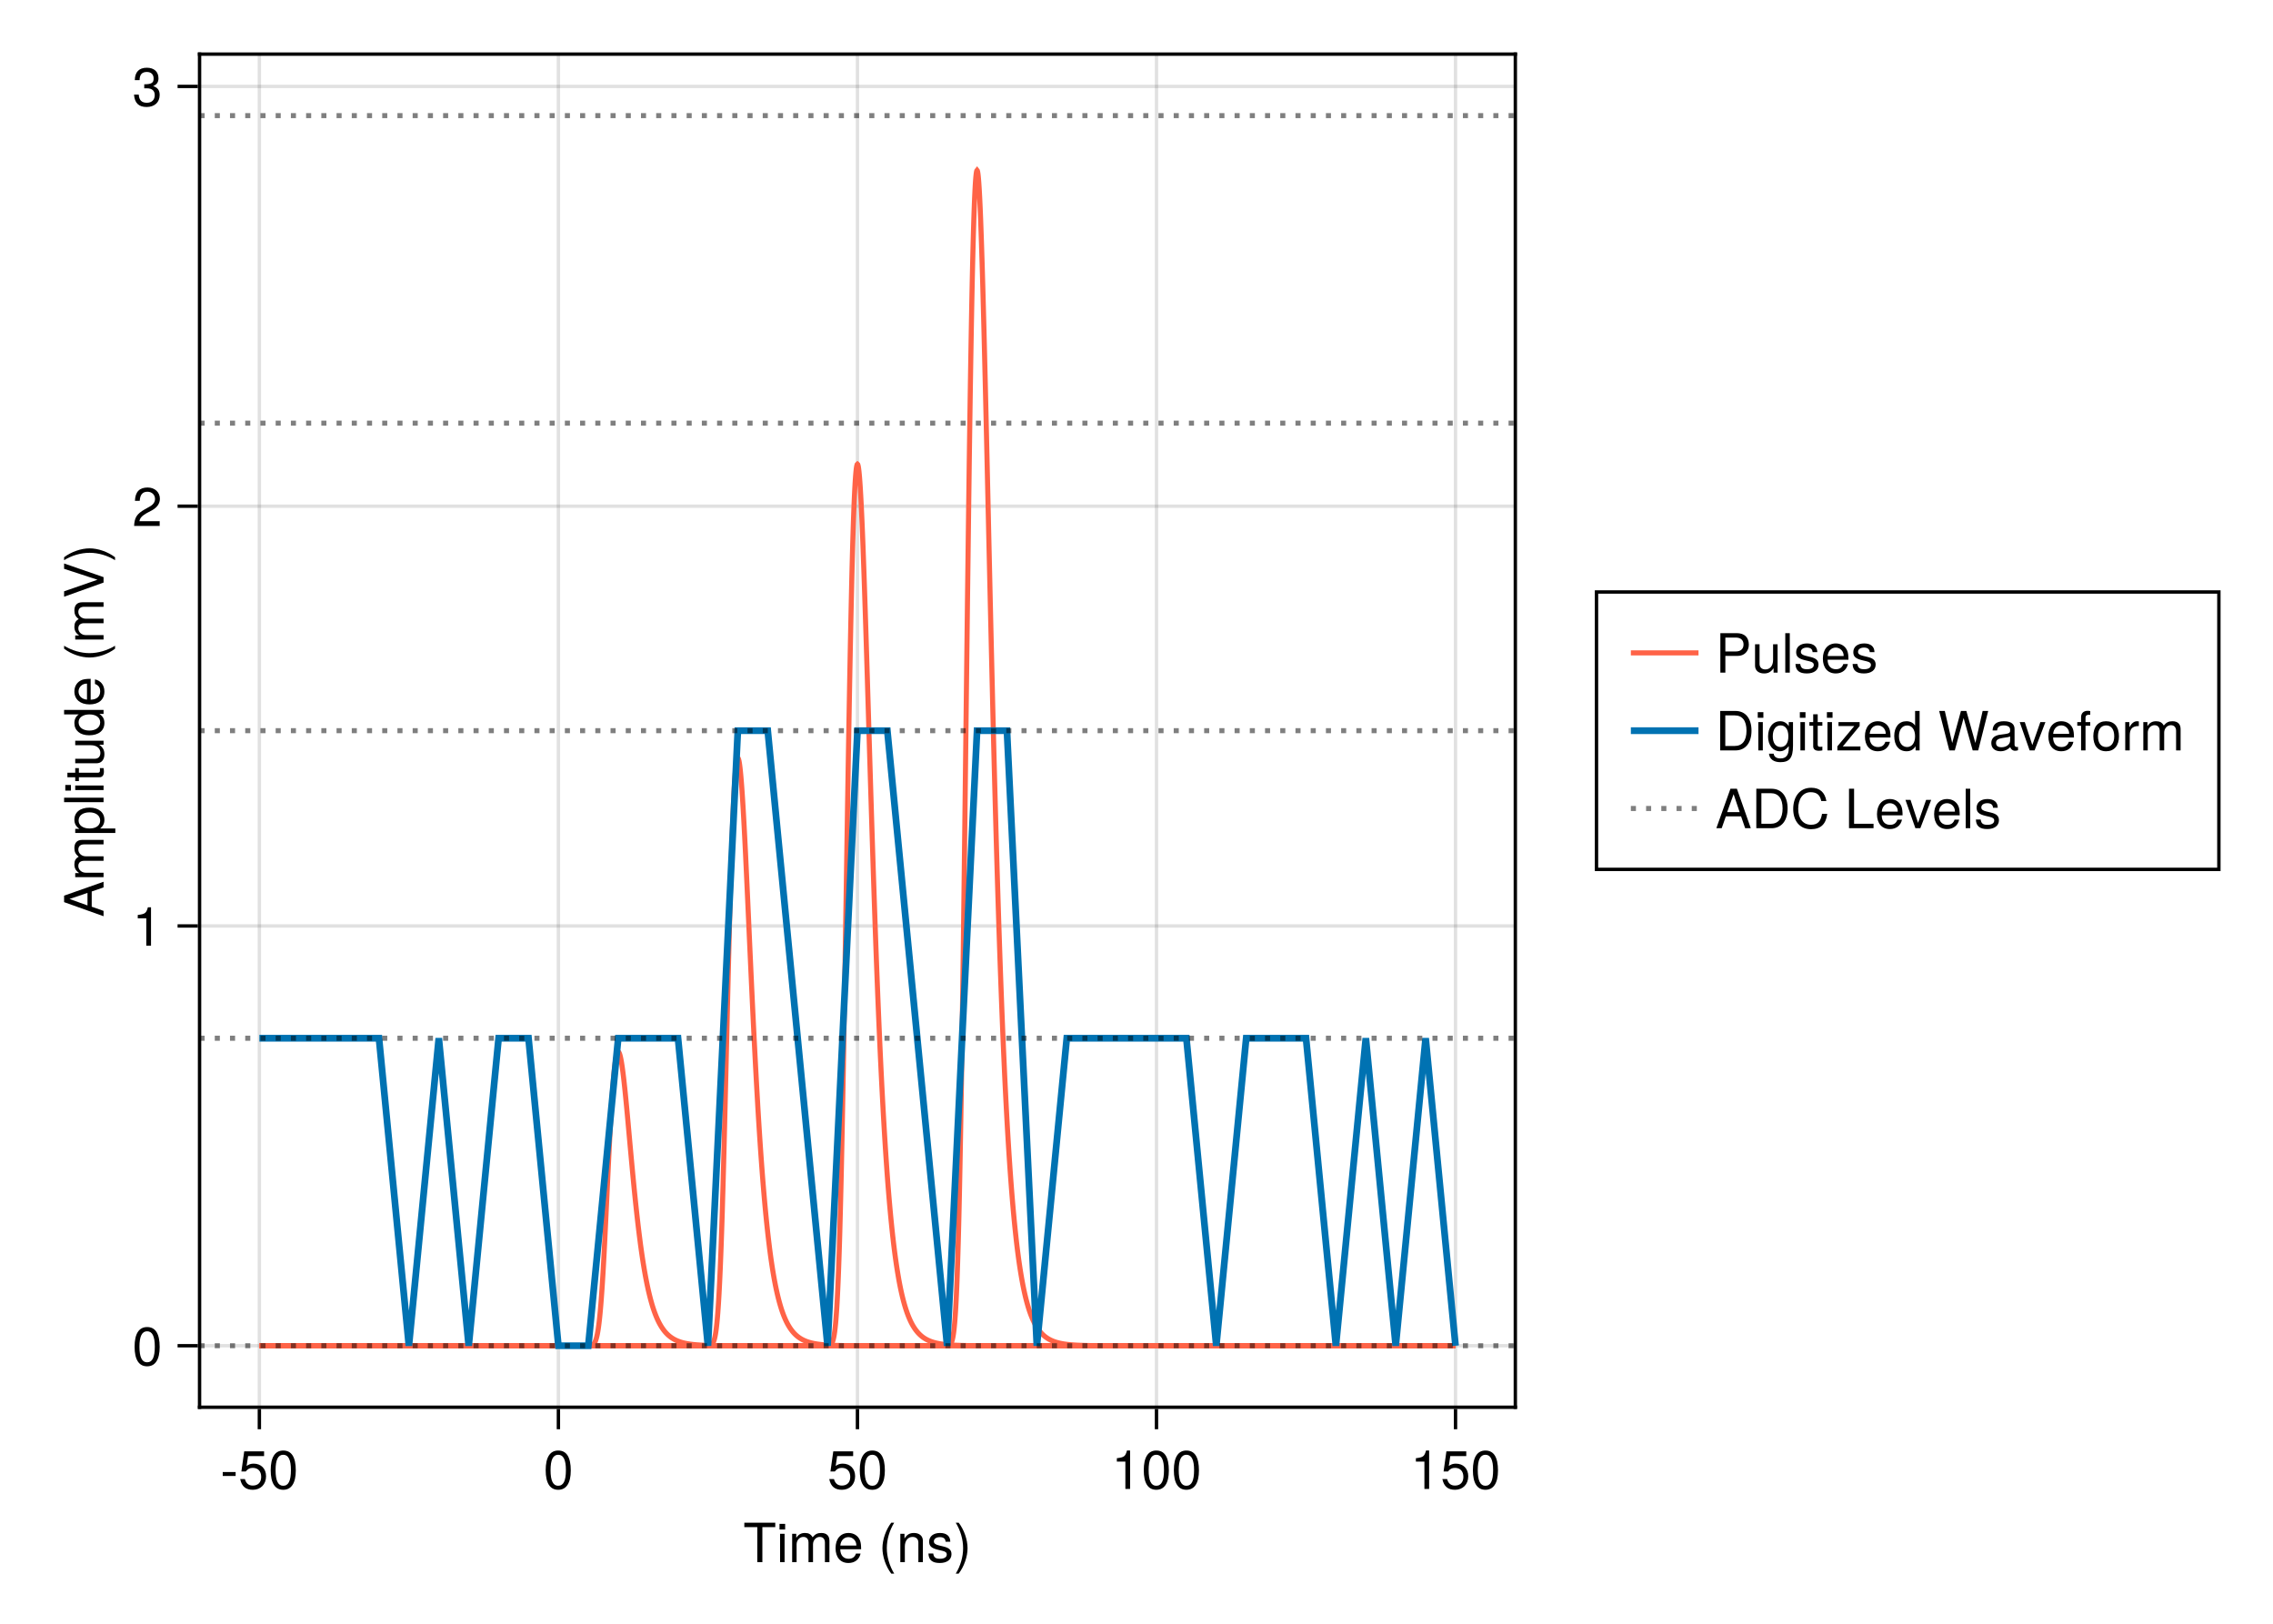 <?xml version="1.0" encoding="UTF-8"?>
<svg xmlns="http://www.w3.org/2000/svg" xmlns:xlink="http://www.w3.org/1999/xlink" width="504pt" height="360pt" viewBox="0 0 504 360" version="1.1">
<defs>
<g>
<symbol overflow="visible" id="glyph0-0-XZSzv73H">
<path style="stroke:none;" d="M 0.234 -8.75 C 0.234 -8.75 0.234 0 0.234 0 C 0.234 0 5.641 0 5.641 0 C 5.641 0 5.641 -8.75 5.641 -8.75 C 5.641 -8.75 0.234 -8.75 0.234 -8.75 Z M 0.859 -0.625 C 0.859 -0.625 0.859 -8.125 0.859 -8.125 C 0.859 -8.125 5.016 -8.125 5.016 -8.125 C 5.016 -8.125 5.016 -0.625 5.016 -0.625 C 5.016 -0.625 0.859 -0.625 0.859 -0.625 Z M 0.859 -0.625 "/>
</symbol>
<symbol overflow="visible" id="glyph0-1-XZSzv73H">
<path style="stroke:none;" d="M 7.109 -7.766 C 7.109 -7.766 4.25 -7.766 4.25 -7.766 C 4.25 -7.766 4.25 0 4.25 0 C 4.25 0 3.125 0 3.125 0 C 3.125 0 3.125 -7.766 3.125 -7.766 C 3.125 -7.766 0.25 -7.766 0.25 -7.766 C 0.25 -7.766 0.25 -8.75 0.25 -8.75 C 0.25 -8.75 7.109 -8.75 7.109 -8.75 C 7.109 -8.75 7.109 -7.766 7.109 -7.766 Z M 7.109 -7.766 "/>
</symbol>
<symbol overflow="visible" id="glyph0-2-XZSzv73H">
<path style="stroke:none;" d="M 6.156 -2.859 C 6.156 -2.859 1.531 -2.859 1.531 -2.859 C 1.547 -1.422 2.328 -0.75 3.375 -0.75 C 4.172 -0.75 4.734 -1.078 5.016 -1.906 C 5.016 -1.906 6.031 -1.906 6.031 -1.906 C 5.766 -0.641 4.781 0.188 3.344 0.188 C 1.578 0.188 0.484 -1.047 0.484 -3.109 C 0.484 -5.172 1.609 -6.469 3.359 -6.469 C 4.531 -6.469 5.5 -5.844 5.906 -4.812 C 6.078 -4.344 6.156 -3.766 6.156 -2.859 Z M 5.094 -3.75 C 5.094 -4.734 4.328 -5.547 3.344 -5.547 C 2.344 -5.547 1.625 -4.781 1.547 -3.672 C 1.547 -3.672 5.078 -3.672 5.078 -3.672 C 5.094 -3.703 5.094 -3.75 5.094 -3.75 Z M 5.094 -3.75 "/>
</symbol>
<symbol overflow="visible" id="glyph0-3-XZSzv73H">
<path style="stroke:none;" d="M 6.078 -4.094 C 6.078 -1.297 5.094 0.188 3.297 0.188 C 1.469 0.188 0.516 -1.297 0.516 -4.156 C 0.516 -7.016 1.469 -8.516 3.297 -8.516 C 5.141 -8.516 6.078 -7.047 6.078 -4.094 Z M 5 -4.188 C 5 -6.469 4.438 -7.578 3.297 -7.578 C 2.156 -7.578 1.594 -6.484 1.594 -4.156 C 1.594 -1.828 2.156 -0.703 3.281 -0.703 C 4.453 -0.703 5 -1.781 5 -4.188 Z M 5 -4.188 "/>
</symbol>
<symbol overflow="visible" id="glyph1-0-XZSzv73H">
<path style="stroke:none;" d="M 0.234 -8.75 C 0.234 -8.75 0.234 0 0.234 0 C 0.234 0 5.641 0 5.641 0 C 5.641 0 5.641 -8.75 5.641 -8.75 C 5.641 -8.75 0.234 -8.75 0.234 -8.75 Z M 0.859 -0.625 C 0.859 -0.625 0.859 -8.125 0.859 -8.125 C 0.859 -8.125 5.016 -8.125 5.016 -8.125 C 5.016 -8.125 5.016 -0.625 5.016 -0.625 C 5.016 -0.625 0.859 -0.625 0.859 -0.625 Z M 0.859 -0.625 "/>
</symbol>
<symbol overflow="visible" id="glyph1-1-XZSzv73H">
<path style="stroke:none;" d="M 1.844 0 C 1.844 0 0.844 0 0.844 0 C 0.844 0 0.844 -6.281 0.844 -6.281 C 0.844 -6.281 1.844 -6.281 1.844 -6.281 C 1.844 -6.281 1.844 0 1.844 0 Z M 1.969 -7.234 C 1.969 -7.234 0.719 -7.234 0.719 -7.234 C 0.719 -7.234 0.719 -8.484 0.719 -8.484 C 0.719 -8.484 1.969 -8.484 1.969 -8.484 C 1.969 -8.484 1.969 -7.234 1.969 -7.234 Z M 1.969 -7.234 "/>
</symbol>
<symbol overflow="visible" id="glyph1-2-XZSzv73H">
<path style="stroke:none;" d="M 9.125 0 C 9.125 0 8.125 0 8.125 0 C 8.125 0 8.125 -4.328 8.125 -4.328 C 8.125 -5.125 7.703 -5.594 6.969 -5.594 C 6.156 -5.594 5.484 -4.859 5.484 -3.953 C 5.484 -3.953 5.484 0 5.484 0 C 5.484 0 4.484 0 4.484 0 C 4.484 0 4.484 -4.328 4.484 -4.328 C 4.484 -5.141 4.062 -5.594 3.328 -5.594 C 2.516 -5.594 1.844 -4.859 1.844 -3.953 C 1.844 -3.953 1.844 0 1.844 0 C 1.844 0 0.859 0 0.859 0 C 0.859 0 0.859 -6.281 0.859 -6.281 C 0.859 -6.281 1.766 -6.281 1.766 -6.281 C 1.766 -6.281 1.766 -5.406 1.766 -5.406 C 2.297 -6.156 2.859 -6.469 3.703 -6.469 C 4.516 -6.469 5.016 -6.188 5.391 -5.516 C 5.969 -6.219 6.484 -6.469 7.312 -6.469 C 8.5 -6.469 9.125 -5.844 9.125 -4.719 C 9.125 -4.719 9.125 0 9.125 0 Z M 9.125 0 "/>
</symbol>
<symbol overflow="visible" id="glyph1-3-XZSzv73H">
<path style="stroke:none;" d=""/>
</symbol>
<symbol overflow="visible" id="glyph1-4-XZSzv73H">
<path style="stroke:none;" d="M 3.484 2.547 C 3.484 2.547 2.828 2.547 2.828 2.547 C 1.625 0.969 0.875 -1.219 0.875 -3.109 C 0.875 -4.984 1.625 -7.172 2.828 -8.75 C 2.828 -8.75 3.484 -8.75 3.484 -8.75 C 2.438 -7.047 1.844 -5.016 1.844 -3.109 C 1.844 -1.188 2.438 0.828 3.484 2.547 Z M 3.484 2.547 "/>
</symbol>
<symbol overflow="visible" id="glyph1-5-XZSzv73H">
<path style="stroke:none;" d="M 5.844 0 C 5.844 0 4.844 0 4.844 0 C 4.844 0 4.844 -4.359 4.844 -4.359 C 4.844 -5.109 4.344 -5.594 3.547 -5.594 C 2.531 -5.594 1.844 -4.75 1.844 -3.469 C 1.844 -3.469 1.844 0 1.844 0 C 1.844 0 0.844 0 0.844 0 C 0.844 0 0.844 -6.281 0.844 -6.281 C 0.844 -6.281 1.766 -6.281 1.766 -6.281 C 1.766 -6.281 1.766 -5.234 1.766 -5.234 C 2.312 -6.109 2.922 -6.469 3.859 -6.469 C 5.062 -6.469 5.844 -5.797 5.844 -4.75 C 5.844 -4.75 5.844 0 5.844 0 Z M 5.844 0 "/>
</symbol>
<symbol overflow="visible" id="glyph1-6-XZSzv73H">
<path style="stroke:none;" d="M 5.516 -1.766 C 5.516 -0.547 4.5 0.188 2.922 0.188 C 1.266 0.188 0.453 -0.469 0.406 -1.922 C 0.406 -1.922 1.469 -1.922 1.469 -1.922 C 1.594 -0.953 2.094 -0.75 3 -0.75 C 3.875 -0.75 4.469 -1.094 4.469 -1.688 C 4.469 -2.141 4.188 -2.344 3.484 -2.516 C 3.484 -2.516 2.562 -2.734 2.562 -2.734 C 1.062 -3.094 0.562 -3.562 0.562 -4.547 C 0.562 -5.719 1.516 -6.469 2.969 -6.469 C 4.422 -6.469 5.25 -5.766 5.25 -4.531 C 5.25 -4.531 4.203 -4.531 4.203 -4.531 C 4.172 -5.203 3.75 -5.547 2.938 -5.547 C 2.125 -5.547 1.609 -5.172 1.609 -4.594 C 1.609 -4.156 1.953 -3.891 2.766 -3.703 C 2.766 -3.703 3.734 -3.469 3.734 -3.469 C 4.984 -3.172 5.516 -2.703 5.516 -1.766 Z M 5.516 -1.766 "/>
</symbol>
<symbol overflow="visible" id="glyph1-7-XZSzv73H">
<path style="stroke:none;" d="M 3.078 -3.094 C 3.078 -1.219 2.312 0.969 1.109 2.547 C 1.109 2.547 0.453 2.547 0.453 2.547 C 1.516 0.844 2.094 -1.188 2.094 -3.094 C 2.094 -5.016 1.516 -7.031 0.453 -8.75 C 0.453 -8.75 1.109 -8.75 1.109 -8.75 C 2.312 -7.172 3.078 -4.984 3.078 -3.094 Z M 3.078 -3.094 "/>
</symbol>
<symbol overflow="visible" id="glyph1-8-XZSzv73H">
<path style="stroke:none;" d="M 3.406 -2.875 C 3.406 -2.875 0.547 -2.875 0.547 -2.875 C 0.547 -2.875 0.547 -3.75 0.547 -3.75 C 0.547 -3.75 3.406 -3.75 3.406 -3.75 C 3.406 -3.75 3.406 -2.875 3.406 -2.875 Z M 3.406 -2.875 "/>
</symbol>
<symbol overflow="visible" id="glyph1-9-XZSzv73H">
<path style="stroke:none;" d="M 6.078 -4.094 C 6.078 -1.297 5.094 0.188 3.297 0.188 C 1.469 0.188 0.516 -1.297 0.516 -4.156 C 0.516 -7.016 1.469 -8.516 3.297 -8.516 C 5.141 -8.516 6.078 -7.047 6.078 -4.094 Z M 5 -4.188 C 5 -6.469 4.438 -7.578 3.297 -7.578 C 2.156 -7.578 1.594 -6.484 1.594 -4.156 C 1.594 -1.828 2.156 -0.703 3.281 -0.703 C 4.453 -0.703 5 -1.781 5 -4.188 Z M 5 -4.188 "/>
</symbol>
<symbol overflow="visible" id="glyph1-1-XZSzv73H0">
<path style="stroke:none;" d="M 6.156 -2.812 C 6.156 -1.016 4.953 0.188 3.234 0.188 C 1.734 0.188 0.766 -0.484 0.422 -2.188 C 0.422 -2.188 1.469 -2.188 1.469 -2.188 C 1.734 -1.219 2.297 -0.75 3.219 -0.75 C 4.375 -0.75 5.078 -1.453 5.078 -2.672 C 5.078 -3.938 4.359 -4.672 3.219 -4.672 C 2.562 -4.672 2.141 -4.469 1.656 -3.875 C 1.656 -3.875 0.688 -3.875 0.688 -3.875 C 0.688 -3.875 1.312 -8.328 1.312 -8.328 C 1.312 -8.328 5.719 -8.328 5.719 -8.328 C 5.719 -8.328 5.719 -7.281 5.719 -7.281 C 5.719 -7.281 2.172 -7.281 2.172 -7.281 C 2.172 -7.281 1.844 -5.094 1.844 -5.094 C 2.328 -5.453 2.812 -5.609 3.406 -5.609 C 5.047 -5.609 6.156 -4.5 6.156 -2.812 Z M 6.156 -2.812 "/>
</symbol>
<symbol overflow="visible" id="glyph1-1-XZSzv73H1">
<path style="stroke:none;" d="M 4.156 0 C 4.156 0 3.109 0 3.109 0 C 3.109 0 3.109 -6.062 3.109 -6.062 C 3.109 -6.062 1.219 -6.062 1.219 -6.062 C 1.219 -6.062 1.219 -6.812 1.219 -6.812 C 2.859 -7.016 3.094 -7.203 3.469 -8.516 C 3.469 -8.516 4.156 -8.516 4.156 -8.516 C 4.156 -8.516 4.156 0 4.156 0 Z M 4.156 0 "/>
</symbol>
<symbol overflow="visible" id="glyph2-0-XZSzv73H">
<path style="stroke:none;" d="M 0.234 -8.75 C 0.234 -8.75 0.234 0 0.234 0 C 0.234 0 5.641 0 5.641 0 C 5.641 0 5.641 -8.75 5.641 -8.75 C 5.641 -8.75 0.234 -8.75 0.234 -8.75 Z M 0.859 -0.625 C 0.859 -0.625 0.859 -8.125 0.859 -8.125 C 0.859 -8.125 5.016 -8.125 5.016 -8.125 C 5.016 -8.125 5.016 -0.625 5.016 -0.625 C 5.016 -0.625 0.859 -0.625 0.859 -0.625 Z M 0.859 -0.625 "/>
</symbol>
<symbol overflow="visible" id="glyph2-1-XZSzv73H">
<path style="stroke:none;" d="M 6.156 -2.812 C 6.156 -1.016 4.953 0.188 3.234 0.188 C 1.734 0.188 0.766 -0.484 0.422 -2.188 C 0.422 -2.188 1.469 -2.188 1.469 -2.188 C 1.734 -1.219 2.297 -0.75 3.219 -0.75 C 4.375 -0.75 5.078 -1.453 5.078 -2.672 C 5.078 -3.938 4.359 -4.672 3.219 -4.672 C 2.562 -4.672 2.141 -4.469 1.656 -3.875 C 1.656 -3.875 0.688 -3.875 0.688 -3.875 C 0.688 -3.875 1.312 -8.328 1.312 -8.328 C 1.312 -8.328 5.719 -8.328 5.719 -8.328 C 5.719 -8.328 5.719 -7.281 5.719 -7.281 C 5.719 -7.281 2.172 -7.281 2.172 -7.281 C 2.172 -7.281 1.844 -5.094 1.844 -5.094 C 2.328 -5.453 2.812 -5.609 3.406 -5.609 C 5.047 -5.609 6.156 -4.5 6.156 -2.812 Z M 6.156 -2.812 "/>
</symbol>
<symbol overflow="visible" id="glyph3-0-XZSzv73H">
<path style="stroke:none;" d="M 0.234 -8.75 C 0.234 -8.75 0.234 0 0.234 0 C 0.234 0 5.641 0 5.641 0 C 5.641 0 5.641 -8.75 5.641 -8.75 C 5.641 -8.75 0.234 -8.75 0.234 -8.75 Z M 0.859 -0.625 C 0.859 -0.625 0.859 -8.125 0.859 -8.125 C 0.859 -8.125 5.016 -8.125 5.016 -8.125 C 5.016 -8.125 5.016 -0.625 5.016 -0.625 C 5.016 -0.625 0.859 -0.625 0.859 -0.625 Z M 0.859 -0.625 "/>
</symbol>
<symbol overflow="visible" id="glyph3-1-XZSzv73H">
<path style="stroke:none;" d="M 6.078 -4.094 C 6.078 -1.297 5.094 0.188 3.297 0.188 C 1.469 0.188 0.516 -1.297 0.516 -4.156 C 0.516 -7.016 1.469 -8.516 3.297 -8.516 C 5.141 -8.516 6.078 -7.047 6.078 -4.094 Z M 5 -4.188 C 5 -6.469 4.438 -7.578 3.297 -7.578 C 2.156 -7.578 1.594 -6.484 1.594 -4.156 C 1.594 -1.828 2.156 -0.703 3.281 -0.703 C 4.453 -0.703 5 -1.781 5 -4.188 Z M 5 -4.188 "/>
</symbol>
<symbol overflow="visible" id="glyph4-0-XZSzv73H">
<path style="stroke:none;" d="M 0.234 -8.75 C 0.234 -8.75 0.234 0 0.234 0 C 0.234 0 5.641 0 5.641 0 C 5.641 0 5.641 -8.75 5.641 -8.75 C 5.641 -8.75 0.234 -8.75 0.234 -8.75 Z M 0.859 -0.625 C 0.859 -0.625 0.859 -8.125 0.859 -8.125 C 0.859 -8.125 5.016 -8.125 5.016 -8.125 C 5.016 -8.125 5.016 -0.625 5.016 -0.625 C 5.016 -0.625 0.859 -0.625 0.859 -0.625 Z M 0.859 -0.625 "/>
</symbol>
<symbol overflow="visible" id="glyph4-1-XZSzv73H">
<path style="stroke:none;" d="M 6.078 -4.094 C 6.078 -1.297 5.094 0.188 3.297 0.188 C 1.469 0.188 0.516 -1.297 0.516 -4.156 C 0.516 -7.016 1.469 -8.516 3.297 -8.516 C 5.141 -8.516 6.078 -7.047 6.078 -4.094 Z M 5 -4.188 C 5 -6.469 4.438 -7.578 3.297 -7.578 C 2.156 -7.578 1.594 -6.484 1.594 -4.156 C 1.594 -1.828 2.156 -0.703 3.281 -0.703 C 4.453 -0.703 5 -1.781 5 -4.188 Z M 5 -4.188 "/>
</symbol>
<symbol overflow="visible" id="glyph5-0-XZSzv73H">
<path style="stroke:none;" d="M 0.234 -8.75 C 0.234 -8.75 0.234 0 0.234 0 C 0.234 0 5.641 0 5.641 0 C 5.641 0 5.641 -8.75 5.641 -8.75 C 5.641 -8.75 0.234 -8.75 0.234 -8.75 Z M 0.859 -0.625 C 0.859 -0.625 0.859 -8.125 0.859 -8.125 C 0.859 -8.125 5.016 -8.125 5.016 -8.125 C 5.016 -8.125 5.016 -0.625 5.016 -0.625 C 5.016 -0.625 0.859 -0.625 0.859 -0.625 Z M 0.859 -0.625 "/>
</symbol>
<symbol overflow="visible" id="glyph5-1-XZSzv73H">
<path style="stroke:none;" d="M 4.156 0 C 4.156 0 3.109 0 3.109 0 C 3.109 0 3.109 -6.062 3.109 -6.062 C 3.109 -6.062 1.219 -6.062 1.219 -6.062 C 1.219 -6.062 1.219 -6.812 1.219 -6.812 C 2.859 -7.016 3.094 -7.203 3.469 -8.516 C 3.469 -8.516 4.156 -8.516 4.156 -8.516 C 4.156 -8.516 4.156 0 4.156 0 Z M 4.156 0 "/>
</symbol>
<symbol overflow="visible" id="glyph6-0-XZSzv73H">
<path style="stroke:none;" d="M -8.75 -0.234 C -8.75 -0.234 0 -0.234 0 -0.234 C 0 -0.234 0 -5.641 0 -5.641 C 0 -5.641 -8.75 -5.641 -8.75 -5.641 C -8.75 -5.641 -8.75 -0.234 -8.75 -0.234 Z M -0.625 -0.859 C -0.625 -0.859 -8.125 -0.859 -8.125 -0.859 C -8.125 -0.859 -8.125 -5.016 -8.125 -5.016 C -8.125 -5.016 -0.625 -5.016 -0.625 -5.016 C -0.625 -5.016 -0.625 -0.859 -0.625 -0.859 Z M -0.625 -0.859 "/>
</symbol>
<symbol overflow="visible" id="glyph6-1-XZSzv73H">
<path style="stroke:none;" d="M 0 -7.844 C 0 -7.844 0 -6.594 0 -6.594 C 0 -6.594 -2.625 -5.688 -2.625 -5.688 C -2.625 -5.688 -2.625 -2.312 -2.625 -2.312 C -2.625 -2.312 0 -1.391 0 -1.391 C 0 -1.391 0 -0.203 0 -0.203 C 0 -0.203 -8.75 -3.328 -8.75 -3.328 C -8.75 -3.328 -8.75 -4.766 -8.75 -4.766 C -8.75 -4.766 0 -7.844 0 -7.844 Z M -3.562 -5.375 C -3.562 -5.375 -7.547 -4.031 -7.547 -4.031 C -7.547 -4.031 -3.562 -2.594 -3.562 -2.594 C -3.562 -2.594 -3.562 -5.375 -3.562 -5.375 Z M -3.562 -5.375 "/>
</symbol>
<symbol overflow="visible" id="glyph6-2-XZSzv73H">
<path style="stroke:none;" d="M 0 -9.125 C 0 -9.125 0 -8.125 0 -8.125 C 0 -8.125 -4.328 -8.125 -4.328 -8.125 C -5.125 -8.125 -5.594 -7.703 -5.594 -6.969 C -5.594 -6.156 -4.859 -5.484 -3.953 -5.484 C -3.953 -5.484 0 -5.484 0 -5.484 C 0 -5.484 0 -4.484 0 -4.484 C 0 -4.484 -4.328 -4.484 -4.328 -4.484 C -5.141 -4.484 -5.594 -4.062 -5.594 -3.328 C -5.594 -2.516 -4.859 -1.844 -3.953 -1.844 C -3.953 -1.844 0 -1.844 0 -1.844 C 0 -1.844 0 -0.859 0 -0.859 C 0 -0.859 -6.281 -0.859 -6.281 -0.859 C -6.281 -0.859 -6.281 -1.766 -6.281 -1.766 C -6.281 -1.766 -5.406 -1.766 -5.406 -1.766 C -6.156 -2.297 -6.469 -2.859 -6.469 -3.703 C -6.469 -4.516 -6.188 -5.016 -5.516 -5.391 C -6.219 -5.969 -6.469 -6.484 -6.469 -7.312 C -6.469 -8.5 -5.844 -9.125 -4.719 -9.125 C -4.719 -9.125 0 -9.125 0 -9.125 Z M 0 -9.125 "/>
</symbol>
<symbol overflow="visible" id="glyph7-0-XZSzv73H">
<path style="stroke:none;" d="M -8.75 -0.234 C -8.75 -0.234 0 -0.234 0 -0.234 C 0 -0.234 0 -5.641 0 -5.641 C 0 -5.641 -8.75 -5.641 -8.75 -5.641 C -8.75 -5.641 -8.75 -0.234 -8.75 -0.234 Z M -0.625 -0.859 C -0.625 -0.859 -8.125 -0.859 -8.125 -0.859 C -8.125 -0.859 -8.125 -5.016 -8.125 -5.016 C -8.125 -5.016 -0.625 -5.016 -0.625 -5.016 C -0.625 -5.016 -0.625 -0.859 -0.625 -0.859 Z M -0.625 -0.859 "/>
</symbol>
<symbol overflow="visible" id="glyph7-1-XZSzv73H">
<path style="stroke:none;" d="M -3.078 -6.281 C -1.078 -6.281 0.188 -5.203 0.188 -3.594 C 0.188 -2.766 -0.109 -2.188 -0.75 -1.656 C -0.75 -1.656 2.609 -1.656 2.609 -1.656 C 2.609 -1.656 2.609 -0.656 2.609 -0.656 C 2.609 -0.656 -6.281 -0.656 -6.281 -0.656 C -6.281 -0.656 -6.281 -1.578 -6.281 -1.578 C -6.281 -1.578 -5.344 -1.578 -5.344 -1.578 C -6.078 -2.047 -6.469 -2.719 -6.469 -3.578 C -6.469 -5.25 -5.203 -6.281 -3.078 -6.281 Z M -3.109 -5.234 C -4.609 -5.234 -5.531 -4.516 -5.531 -3.406 C -5.531 -2.359 -4.578 -1.656 -3.094 -1.656 C -1.625 -1.656 -0.75 -2.359 -0.75 -3.406 C -0.75 -4.5 -1.688 -5.234 -3.109 -5.234 Z M -3.109 -5.234 "/>
</symbol>
<symbol overflow="visible" id="glyph7-2-XZSzv73H">
<path style="stroke:none;" d="M 0 -1.844 C 0 -1.844 0 -0.844 0 -0.844 C 0 -0.844 -6.281 -0.844 -6.281 -0.844 C -6.281 -0.844 -6.281 -1.844 -6.281 -1.844 C -6.281 -1.844 0 -1.844 0 -1.844 Z M -7.234 -1.969 C -7.234 -1.969 -7.234 -0.719 -7.234 -0.719 C -7.234 -0.719 -8.484 -0.719 -8.484 -0.719 C -8.484 -0.719 -8.484 -1.969 -8.484 -1.969 C -8.484 -1.969 -7.234 -1.969 -7.234 -1.969 Z M -7.234 -1.969 "/>
</symbol>
<symbol overflow="visible" id="glyph7-3-XZSzv73H">
<path style="stroke:none;" d="M 0 -5.781 C 0 -5.781 0 -4.891 0 -4.891 C 0 -4.891 -0.969 -4.891 -0.969 -4.891 C -0.141 -4.297 0.188 -3.703 0.188 -2.781 C 0.188 -1.562 -0.484 -0.781 -1.531 -0.781 C -1.531 -0.781 -6.281 -0.781 -6.281 -0.781 C -6.281 -0.781 -6.281 -1.781 -6.281 -1.781 C -6.281 -1.781 -1.938 -1.781 -1.938 -1.781 C -1.172 -1.781 -0.703 -2.281 -0.703 -3.078 C -0.703 -4.109 -1.531 -4.781 -2.812 -4.781 C -2.812 -4.781 -6.281 -4.781 -6.281 -4.781 C -6.281 -4.781 -6.281 -5.781 -6.281 -5.781 C -6.281 -5.781 0 -5.781 0 -5.781 Z M 0 -5.781 "/>
</symbol>
<symbol overflow="visible" id="glyph7-4-XZSzv73H">
<path style="stroke:none;" d="M 2.547 -3.484 C 2.547 -3.484 2.547 -2.828 2.547 -2.828 C 0.969 -1.625 -1.219 -0.875 -3.109 -0.875 C -4.984 -0.875 -7.172 -1.625 -8.75 -2.828 C -8.75 -2.828 -8.75 -3.484 -8.75 -3.484 C -7.047 -2.438 -5.016 -1.844 -3.109 -1.844 C -1.188 -1.844 0.828 -2.438 2.547 -3.484 Z M 2.547 -3.484 "/>
</symbol>
<symbol overflow="visible" id="glyph7-5-XZSzv73H">
<path style="stroke:none;" d="M -3.094 -3.078 C -1.219 -3.078 0.969 -2.312 2.547 -1.109 C 2.547 -1.109 2.547 -0.453 2.547 -0.453 C 0.844 -1.516 -1.188 -2.094 -3.094 -2.094 C -5.016 -2.094 -7.031 -1.516 -8.75 -0.453 C -8.75 -0.453 -8.75 -1.109 -8.75 -1.109 C -7.172 -2.312 -4.984 -3.078 -3.094 -3.078 Z M -3.094 -3.078 "/>
</symbol>
<symbol overflow="visible" id="glyph8-0-XZSzv73H">
<path style="stroke:none;" d="M -8.75 -0.234 C -8.75 -0.234 0 -0.234 0 -0.234 C 0 -0.234 0 -5.641 0 -5.641 C 0 -5.641 -8.75 -5.641 -8.75 -5.641 C -8.75 -5.641 -8.75 -0.234 -8.75 -0.234 Z M -0.625 -0.859 C -0.625 -0.859 -8.125 -0.859 -8.125 -0.859 C -8.125 -0.859 -8.125 -5.016 -8.125 -5.016 C -8.125 -5.016 -0.625 -5.016 -0.625 -5.016 C -0.625 -5.016 -0.625 -0.859 -0.625 -0.859 Z M -0.625 -0.859 "/>
</symbol>
<symbol overflow="visible" id="glyph8-1-XZSzv73H">
<path style="stroke:none;" d="M 0 -1.812 C 0 -1.812 0 -0.812 0 -0.812 C 0 -0.812 -8.75 -0.812 -8.75 -0.812 C -8.75 -0.812 -8.75 -1.812 -8.75 -1.812 C -8.75 -1.812 0 -1.812 0 -1.812 Z M 0 -1.812 "/>
</symbol>
<symbol overflow="visible" id="glyph8-2-XZSzv73H">
<path style="stroke:none;" d="M 0 -3.047 C 0.062 -2.719 0.078 -2.469 0.078 -2.234 C 0.078 -1.453 -0.281 -1.016 -0.906 -1.016 C -0.906 -1.016 -5.469 -1.016 -5.469 -1.016 C -5.469 -1.016 -5.469 -0.172 -5.469 -0.172 C -5.469 -0.172 -6.281 -0.172 -6.281 -0.172 C -6.281 -0.172 -6.281 -1.016 -6.281 -1.016 C -6.281 -1.016 -8.016 -1.016 -8.016 -1.016 C -8.016 -1.016 -8.016 -2.016 -8.016 -2.016 C -8.016 -2.016 -6.281 -2.016 -6.281 -2.016 C -6.281 -2.016 -6.281 -3.047 -6.281 -3.047 C -6.281 -3.047 -5.469 -3.047 -5.469 -3.047 C -5.469 -3.047 -5.469 -2.016 -5.469 -2.016 C -5.469 -2.016 -1.359 -2.016 -1.359 -2.016 C -0.906 -2.016 -0.797 -2.141 -0.797 -2.562 C -0.797 -2.766 -0.797 -2.922 -0.844 -3.047 C -0.844 -3.047 0 -3.047 0 -3.047 Z M 0 -3.047 "/>
</symbol>
<symbol overflow="visible" id="glyph8-3-XZSzv73H">
<path style="stroke:none;" d="M 0 -5.938 C 0 -5.938 0 -5.047 0 -5.047 C 0 -5.047 -0.922 -5.047 -0.922 -5.047 C -0.141 -4.516 0.188 -3.906 0.188 -3.047 C 0.188 -1.359 -1.078 -0.312 -3.203 -0.312 C -5.203 -0.312 -6.469 -1.375 -6.469 -3.016 C -6.469 -3.859 -6.125 -4.531 -5.5 -4.938 C -5.5 -4.938 -8.75 -4.938 -8.75 -4.938 C -8.75 -4.938 -8.75 -5.938 -8.75 -5.938 C -8.75 -5.938 0 -5.938 0 -5.938 Z M -3.125 -4.938 C -4.578 -4.938 -5.531 -4.266 -5.531 -3.188 C -5.531 -2.094 -4.609 -1.359 -3.141 -1.359 C -1.688 -1.359 -0.75 -2.094 -0.75 -3.188 C -0.75 -4.25 -1.672 -4.938 -3.125 -4.938 Z M -3.125 -4.938 "/>
</symbol>
<symbol overflow="visible" id="glyph8-4-XZSzv73H">
<path style="stroke:none;" d="M -2.859 -6.156 C -2.859 -6.156 -2.859 -1.531 -2.859 -1.531 C -1.422 -1.547 -0.75 -2.328 -0.75 -3.375 C -0.75 -4.172 -1.078 -4.734 -1.906 -5.016 C -1.906 -5.016 -1.906 -6.031 -1.906 -6.031 C -0.641 -5.766 0.188 -4.781 0.188 -3.344 C 0.188 -1.578 -1.047 -0.484 -3.109 -0.484 C -5.172 -0.484 -6.469 -1.609 -6.469 -3.359 C -6.469 -4.531 -5.844 -5.5 -4.812 -5.906 C -4.344 -6.078 -3.766 -6.156 -2.859 -6.156 Z M -3.75 -5.094 C -4.734 -5.094 -5.547 -4.328 -5.547 -3.344 C -5.547 -2.344 -4.781 -1.625 -3.672 -1.547 C -3.672 -1.547 -3.672 -5.078 -3.672 -5.078 C -3.703 -5.094 -3.75 -5.094 -3.75 -5.094 Z M -3.75 -5.094 "/>
</symbol>
<symbol overflow="visible" id="glyph8-5-XZSzv73H">
<path style="stroke:none;" d="M -8.75 -7.734 C -8.75 -7.734 0 -4.703 0 -4.703 C 0 -4.703 0 -3.5 0 -3.5 C 0 -3.5 -8.75 -0.359 -8.75 -0.359 C -8.75 -0.359 -8.75 -1.562 -8.75 -1.562 C -8.75 -1.562 -1.344 -4.125 -1.344 -4.125 C -1.344 -4.125 -8.75 -6.547 -8.75 -6.547 C -8.75 -6.547 -8.75 -7.734 -8.75 -7.734 Z M -8.75 -7.734 "/>
</symbol>
<symbol overflow="visible" id="glyph9-0-XZSzv73H">
<path style="stroke:none;" d="M -8.75 -0.234 C -8.75 -0.234 0 -0.234 0 -0.234 C 0 -0.234 0 -5.641 0 -5.641 C 0 -5.641 -8.75 -5.641 -8.75 -5.641 C -8.75 -5.641 -8.75 -0.234 -8.75 -0.234 Z M -0.625 -0.859 C -0.625 -0.859 -8.125 -0.859 -8.125 -0.859 C -8.125 -0.859 -8.125 -5.016 -8.125 -5.016 C -8.125 -5.016 -0.625 -5.016 -0.625 -5.016 C -0.625 -5.016 -0.625 -0.859 -0.625 -0.859 Z M -0.625 -0.859 "/>
</symbol>
<symbol overflow="visible" id="glyph9-1-XZSzv73H">
<path style="stroke:none;" d=""/>
</symbol>
<symbol overflow="visible" id="glyph9-2-XZSzv73H">
<path style="stroke:none;" d="M 0 -9.125 C 0 -9.125 0 -8.125 0 -8.125 C 0 -8.125 -4.328 -8.125 -4.328 -8.125 C -5.125 -8.125 -5.594 -7.703 -5.594 -6.969 C -5.594 -6.156 -4.859 -5.484 -3.953 -5.484 C -3.953 -5.484 0 -5.484 0 -5.484 C 0 -5.484 0 -4.484 0 -4.484 C 0 -4.484 -4.328 -4.484 -4.328 -4.484 C -5.141 -4.484 -5.594 -4.062 -5.594 -3.328 C -5.594 -2.516 -4.859 -1.844 -3.953 -1.844 C -3.953 -1.844 0 -1.844 0 -1.844 C 0 -1.844 0 -0.859 0 -0.859 C 0 -0.859 -6.281 -0.859 -6.281 -0.859 C -6.281 -0.859 -6.281 -1.766 -6.281 -1.766 C -6.281 -1.766 -5.406 -1.766 -5.406 -1.766 C -6.156 -2.297 -6.469 -2.859 -6.469 -3.703 C -6.469 -4.516 -6.188 -5.016 -5.516 -5.391 C -6.219 -5.969 -6.469 -6.484 -6.469 -7.312 C -6.469 -8.5 -5.844 -9.125 -4.719 -9.125 C -4.719 -9.125 0 -9.125 0 -9.125 Z M 0 -9.125 "/>
</symbol>
<symbol overflow="visible" id="glyph10-0-XZSzv73H">
<path style="stroke:none;" d="M 0.234 -8.75 C 0.234 -8.75 0.234 0 0.234 0 C 0.234 0 5.641 0 5.641 0 C 5.641 0 5.641 -8.75 5.641 -8.75 C 5.641 -8.75 0.234 -8.75 0.234 -8.75 Z M 0.859 -0.625 C 0.859 -0.625 0.859 -8.125 0.859 -8.125 C 0.859 -8.125 5.016 -8.125 5.016 -8.125 C 5.016 -8.125 5.016 -0.625 5.016 -0.625 C 5.016 -0.625 0.859 -0.625 0.859 -0.625 Z M 0.859 -0.625 "/>
</symbol>
<symbol overflow="visible" id="glyph10-1-XZSzv73H">
<path style="stroke:none;" d="M 6.078 -4.094 C 6.078 -1.297 5.094 0.188 3.297 0.188 C 1.469 0.188 0.516 -1.297 0.516 -4.156 C 0.516 -7.016 1.469 -8.516 3.297 -8.516 C 5.141 -8.516 6.078 -7.047 6.078 -4.094 Z M 5 -4.188 C 5 -6.469 4.438 -7.578 3.297 -7.578 C 2.156 -7.578 1.594 -6.484 1.594 -4.156 C 1.594 -1.828 2.156 -0.703 3.281 -0.703 C 4.453 -0.703 5 -1.781 5 -4.188 Z M 5 -4.188 "/>
</symbol>
<symbol overflow="visible" id="glyph11-0-XZSzv73H">
<path style="stroke:none;" d="M 0.234 -8.75 C 0.234 -8.75 0.234 0 0.234 0 C 0.234 0 5.641 0 5.641 0 C 5.641 0 5.641 -8.75 5.641 -8.75 C 5.641 -8.75 0.234 -8.75 0.234 -8.75 Z M 0.859 -0.625 C 0.859 -0.625 0.859 -8.125 0.859 -8.125 C 0.859 -8.125 5.016 -8.125 5.016 -8.125 C 5.016 -8.125 5.016 -0.625 5.016 -0.625 C 5.016 -0.625 0.859 -0.625 0.859 -0.625 Z M 0.859 -0.625 "/>
</symbol>
<symbol overflow="visible" id="glyph11-1-XZSzv73H">
<path style="stroke:none;" d="M 4.156 0 C 4.156 0 3.109 0 3.109 0 C 3.109 0 3.109 -6.062 3.109 -6.062 C 3.109 -6.062 1.219 -6.062 1.219 -6.062 C 1.219 -6.062 1.219 -6.812 1.219 -6.812 C 2.859 -7.016 3.094 -7.203 3.469 -8.516 C 3.469 -8.516 4.156 -8.516 4.156 -8.516 C 4.156 -8.516 4.156 0 4.156 0 Z M 4.156 0 "/>
</symbol>
<symbol overflow="visible" id="glyph12-0-XZSzv73H">
<path style="stroke:none;" d="M 0.234 -8.75 C 0.234 -8.75 0.234 0 0.234 0 C 0.234 0 5.641 0 5.641 0 C 5.641 0 5.641 -8.75 5.641 -8.75 C 5.641 -8.75 0.234 -8.75 0.234 -8.75 Z M 0.859 -0.625 C 0.859 -0.625 0.859 -8.125 0.859 -8.125 C 0.859 -8.125 5.016 -8.125 5.016 -8.125 C 5.016 -8.125 5.016 -0.625 5.016 -0.625 C 5.016 -0.625 0.859 -0.625 0.859 -0.625 Z M 0.859 -0.625 "/>
</symbol>
<symbol overflow="visible" id="glyph12-1-XZSzv73H">
<path style="stroke:none;" d="M 6.125 -6.016 C 6.125 -4.969 5.516 -4.078 4.328 -3.438 C 4.328 -3.438 3.125 -2.797 3.125 -2.797 C 2.094 -2.188 1.703 -1.734 1.594 -1.047 C 1.594 -1.047 6.078 -1.047 6.078 -1.047 C 6.078 -1.047 6.078 0 6.078 0 C 6.078 0 0.406 0 0.406 0 C 0.5 -1.875 1.016 -2.672 2.797 -3.688 C 2.797 -3.688 3.906 -4.312 3.906 -4.312 C 4.656 -4.734 5.047 -5.312 5.047 -5.984 C 5.047 -6.906 4.328 -7.578 3.375 -7.578 C 2.328 -7.578 1.734 -6.984 1.656 -5.562 C 1.656 -5.562 0.594 -5.562 0.594 -5.562 C 0.656 -7.625 1.672 -8.516 3.406 -8.516 C 5.016 -8.516 6.125 -7.453 6.125 -6.016 Z M 6.125 -6.016 "/>
</symbol>
<symbol overflow="visible" id="glyph13-0-XZSzv73H">
<path style="stroke:none;" d="M 0.234 -8.75 C 0.234 -8.75 0.234 0 0.234 0 C 0.234 0 5.641 0 5.641 0 C 5.641 0 5.641 -8.75 5.641 -8.75 C 5.641 -8.75 0.234 -8.75 0.234 -8.75 Z M 0.859 -0.625 C 0.859 -0.625 0.859 -8.125 0.859 -8.125 C 0.859 -8.125 5.016 -8.125 5.016 -8.125 C 5.016 -8.125 5.016 -0.625 5.016 -0.625 C 5.016 -0.625 0.859 -0.625 0.859 -0.625 Z M 0.859 -0.625 "/>
</symbol>
<symbol overflow="visible" id="glyph13-1-XZSzv73H">
<path style="stroke:none;" d="M 6.078 -2.469 C 6.078 -0.859 4.938 0.188 3.188 0.188 C 1.453 0.188 0.516 -0.672 0.391 -2.562 C 0.391 -2.562 1.438 -2.562 1.438 -2.562 C 1.516 -1.328 2.078 -0.75 3.234 -0.75 C 4.328 -0.75 4.984 -1.391 4.984 -2.453 C 4.984 -3.406 4.391 -3.953 3.234 -3.953 C 3.234 -3.953 2.656 -3.953 2.656 -3.953 C 2.656 -3.953 2.656 -4.844 2.656 -4.844 C 4.344 -4.844 4.734 -5.219 4.734 -6.125 C 4.734 -7.031 4.172 -7.578 3.234 -7.578 C 2.156 -7.578 1.641 -7.016 1.625 -5.766 C 1.625 -5.766 0.562 -5.766 0.562 -5.766 C 0.594 -7.578 1.516 -8.516 3.234 -8.516 C 4.844 -8.516 5.812 -7.625 5.812 -6.172 C 5.812 -5.312 5.422 -4.766 4.625 -4.453 C 5.656 -4.109 6.078 -3.5 6.078 -2.469 Z M 6.078 -2.469 "/>
</symbol>
<symbol overflow="visible" id="glyph14-0-XZSzv73H">
<path style="stroke:none;" d="M 0.234 -8.75 C 0.234 -8.75 0.234 0 0.234 0 C 0.234 0 5.641 0 5.641 0 C 5.641 0 5.641 -8.75 5.641 -8.75 C 5.641 -8.75 0.234 -8.75 0.234 -8.75 Z M 0.859 -0.625 C 0.859 -0.625 0.859 -8.125 0.859 -8.125 C 0.859 -8.125 5.016 -8.125 5.016 -8.125 C 5.016 -8.125 5.016 -0.625 5.016 -0.625 C 5.016 -0.625 0.859 -0.625 0.859 -0.625 Z M 0.859 -0.625 "/>
</symbol>
<symbol overflow="visible" id="glyph14-1-XZSzv73H">
<path style="stroke:none;" d="M 7.406 -6.188 C 7.406 -4.734 6.391 -3.703 4.953 -3.703 C 4.953 -3.703 2.203 -3.703 2.203 -3.703 C 2.203 -3.703 2.203 0 2.203 0 C 2.203 0 1.094 0 1.094 0 C 1.094 0 1.094 -8.75 1.094 -8.75 C 1.094 -8.75 4.703 -8.75 4.703 -8.75 C 6.438 -8.75 7.406 -7.828 7.406 -6.188 Z M 6.234 -6.234 C 6.234 -7.188 5.609 -7.766 4.531 -7.766 C 4.531 -7.766 2.203 -7.766 2.203 -7.766 C 2.203 -7.766 2.203 -4.688 2.203 -4.688 C 2.203 -4.688 4.531 -4.688 4.531 -4.688 C 5.609 -4.688 6.234 -5.266 6.234 -6.234 Z M 6.234 -6.234 "/>
</symbol>
<symbol overflow="visible" id="glyph14-2-XZSzv73H">
<path style="stroke:none;" d="M 5.781 0 C 5.781 0 4.891 0 4.891 0 C 4.891 0 4.891 -0.969 4.891 -0.969 C 4.297 -0.141 3.703 0.188 2.781 0.188 C 1.562 0.188 0.781 -0.484 0.781 -1.531 C 0.781 -1.531 0.781 -6.281 0.781 -6.281 C 0.781 -6.281 1.781 -6.281 1.781 -6.281 C 1.781 -6.281 1.781 -1.938 1.781 -1.938 C 1.781 -1.172 2.281 -0.703 3.078 -0.703 C 4.109 -0.703 4.781 -1.531 4.781 -2.812 C 4.781 -2.812 4.781 -6.281 4.781 -6.281 C 4.781 -6.281 5.781 -6.281 5.781 -6.281 C 5.781 -6.281 5.781 0 5.781 0 Z M 5.781 0 "/>
</symbol>
<symbol overflow="visible" id="glyph14-3-XZSzv73H">
<path style="stroke:none;" d="M 1.812 0 C 1.812 0 0.812 0 0.812 0 C 0.812 0 0.812 -8.75 0.812 -8.75 C 0.812 -8.75 1.812 -8.75 1.812 -8.75 C 1.812 -8.75 1.812 0 1.812 0 Z M 1.812 0 "/>
</symbol>
<symbol overflow="visible" id="glyph14-4-XZSzv73H">
<path style="stroke:none;" d="M 5.516 -1.766 C 5.516 -0.547 4.5 0.188 2.922 0.188 C 1.266 0.188 0.453 -0.469 0.406 -1.922 C 0.406 -1.922 1.469 -1.922 1.469 -1.922 C 1.594 -0.953 2.094 -0.75 3 -0.75 C 3.875 -0.75 4.469 -1.094 4.469 -1.688 C 4.469 -2.141 4.188 -2.344 3.484 -2.516 C 3.484 -2.516 2.562 -2.734 2.562 -2.734 C 1.062 -3.094 0.562 -3.562 0.562 -4.547 C 0.562 -5.719 1.516 -6.469 2.969 -6.469 C 4.422 -6.469 5.25 -5.766 5.25 -4.531 C 5.25 -4.531 4.203 -4.531 4.203 -4.531 C 4.172 -5.203 3.75 -5.547 2.938 -5.547 C 2.125 -5.547 1.609 -5.172 1.609 -4.594 C 1.609 -4.156 1.953 -3.891 2.766 -3.703 C 2.766 -3.703 3.734 -3.469 3.734 -3.469 C 4.984 -3.172 5.516 -2.703 5.516 -1.766 Z M 5.516 -1.766 "/>
</symbol>
<symbol overflow="visible" id="glyph14-5-XZSzv73H">
<path style="stroke:none;" d="M 6.156 -2.859 C 6.156 -2.859 1.531 -2.859 1.531 -2.859 C 1.547 -1.422 2.328 -0.75 3.375 -0.75 C 4.172 -0.75 4.734 -1.078 5.016 -1.906 C 5.016 -1.906 6.031 -1.906 6.031 -1.906 C 5.766 -0.641 4.781 0.188 3.344 0.188 C 1.578 0.188 0.484 -1.047 0.484 -3.109 C 0.484 -5.172 1.609 -6.469 3.359 -6.469 C 4.531 -6.469 5.5 -5.844 5.906 -4.812 C 6.078 -4.344 6.156 -3.766 6.156 -2.859 Z M 5.094 -3.75 C 5.094 -4.734 4.328 -5.547 3.344 -5.547 C 2.344 -5.547 1.625 -4.781 1.547 -3.672 C 1.547 -3.672 5.078 -3.672 5.078 -3.672 C 5.094 -3.703 5.094 -3.75 5.094 -3.75 Z M 5.094 -3.75 "/>
</symbol>
<symbol overflow="visible" id="glyph15-0-XZSzv73H">
<path style="stroke:none;" d="M 0.234 -8.75 C 0.234 -8.75 0.234 0 0.234 0 C 0.234 0 5.641 0 5.641 0 C 5.641 0 5.641 -8.75 5.641 -8.75 C 5.641 -8.75 0.234 -8.75 0.234 -8.75 Z M 0.859 -0.625 C 0.859 -0.625 0.859 -8.125 0.859 -8.125 C 0.859 -8.125 5.016 -8.125 5.016 -8.125 C 5.016 -8.125 5.016 -0.625 5.016 -0.625 C 5.016 -0.625 0.859 -0.625 0.859 -0.625 Z M 0.859 -0.625 "/>
</symbol>
<symbol overflow="visible" id="glyph15-1-XZSzv73H">
<path style="stroke:none;" d="M 8 -4.375 C 8 -1.656 6.641 0 4.438 0 C 4.438 0 1.062 0 1.062 0 C 1.062 0 1.062 -8.75 1.062 -8.75 C 1.062 -8.75 4.438 -8.75 4.438 -8.75 C 6.656 -8.75 8 -7.094 8 -4.375 Z M 6.891 -4.375 C 6.891 -6.594 5.969 -7.766 4.25 -7.766 C 4.25 -7.766 2.188 -7.766 2.188 -7.766 C 2.188 -7.766 2.188 -0.984 2.188 -0.984 C 2.188 -0.984 4.25 -0.984 4.25 -0.984 C 5.969 -0.984 6.891 -2.156 6.891 -4.375 Z M 6.891 -4.375 "/>
</symbol>
<symbol overflow="visible" id="glyph15-2-XZSzv73H">
<path style="stroke:none;" d="M 1.844 0 C 1.844 0 0.844 0 0.844 0 C 0.844 0 0.844 -6.281 0.844 -6.281 C 0.844 -6.281 1.844 -6.281 1.844 -6.281 C 1.844 -6.281 1.844 0 1.844 0 Z M 1.969 -7.234 C 1.969 -7.234 0.719 -7.234 0.719 -7.234 C 0.719 -7.234 0.719 -8.484 0.719 -8.484 C 0.719 -8.484 1.969 -8.484 1.969 -8.484 C 1.969 -8.484 1.969 -7.234 1.969 -7.234 Z M 1.969 -7.234 "/>
</symbol>
<symbol overflow="visible" id="glyph15-3-XZSzv73H">
<path style="stroke:none;" d="M 5.875 -1.031 C 5.875 1.734 5.031 2.609 3.062 2.609 C 1.578 2.609 0.656 1.906 0.547 0.719 C 0.547 0.719 1.578 0.719 1.578 0.719 C 1.688 1.484 2.297 1.781 3.094 1.781 C 4.266 1.781 4.938 1.141 4.938 -0.531 C 4.938 -0.531 4.938 -0.953 4.938 -0.953 C 4.281 -0.156 3.734 0.188 2.938 0.188 C 1.469 0.188 0.344 -1.109 0.344 -3.078 C 0.344 -5.125 1.422 -6.469 3.031 -6.469 C 3.828 -6.469 4.438 -6.125 4.938 -5.375 C 4.938 -5.375 4.938 -6.281 4.938 -6.281 C 4.938 -6.281 5.875 -6.281 5.875 -6.281 C 5.875 -6.281 5.875 -1.031 5.875 -1.031 Z M 4.844 -3.109 C 4.844 -4.625 4.219 -5.547 3.125 -5.547 C 2.062 -5.547 1.391 -4.656 1.391 -3.141 C 1.391 -1.625 2.047 -0.75 3.141 -0.75 C 4.203 -0.75 4.844 -1.609 4.844 -3.109 Z M 4.844 -3.109 "/>
</symbol>
<symbol overflow="visible" id="glyph15-4-XZSzv73H">
<path style="stroke:none;" d="M 3.047 0 C 2.719 0.062 2.469 0.078 2.234 0.078 C 1.453 0.078 1.016 -0.281 1.016 -0.906 C 1.016 -0.906 1.016 -5.469 1.016 -5.469 C 1.016 -5.469 0.172 -5.469 0.172 -5.469 C 0.172 -5.469 0.172 -6.281 0.172 -6.281 C 0.172 -6.281 1.016 -6.281 1.016 -6.281 C 1.016 -6.281 1.016 -8.016 1.016 -8.016 C 1.016 -8.016 2.016 -8.016 2.016 -8.016 C 2.016 -8.016 2.016 -6.281 2.016 -6.281 C 2.016 -6.281 3.047 -6.281 3.047 -6.281 C 3.047 -6.281 3.047 -5.469 3.047 -5.469 C 3.047 -5.469 2.016 -5.469 2.016 -5.469 C 2.016 -5.469 2.016 -1.359 2.016 -1.359 C 2.016 -0.906 2.141 -0.797 2.562 -0.797 C 2.766 -0.797 2.922 -0.797 3.047 -0.844 C 3.047 -0.844 3.047 0 3.047 0 Z M 3.047 0 "/>
</symbol>
<symbol overflow="visible" id="glyph15-5-XZSzv73H">
<path style="stroke:none;" d="M 5.484 0 C 5.484 0 0.375 0 0.375 0 C 0.375 0 0.375 -0.906 0.375 -0.906 C 0.375 -0.906 4.125 -5.406 4.125 -5.406 C 4.125 -5.406 0.625 -5.406 0.625 -5.406 C 0.625 -5.406 0.625 -6.281 0.625 -6.281 C 0.625 -6.281 5.312 -6.281 5.312 -6.281 C 5.312 -6.281 5.312 -5.406 5.312 -5.406 C 5.312 -5.406 1.578 -0.875 1.578 -0.875 C 1.578 -0.875 5.484 -0.875 5.484 -0.875 C 5.484 -0.875 5.484 0 5.484 0 Z M 5.484 0 "/>
</symbol>
<symbol overflow="visible" id="glyph15-6-XZSzv73H">
<path style="stroke:none;" d="M 6.156 -2.859 C 6.156 -2.859 1.531 -2.859 1.531 -2.859 C 1.547 -1.422 2.328 -0.75 3.375 -0.75 C 4.172 -0.75 4.734 -1.078 5.016 -1.906 C 5.016 -1.906 6.031 -1.906 6.031 -1.906 C 5.766 -0.641 4.781 0.188 3.344 0.188 C 1.578 0.188 0.484 -1.047 0.484 -3.109 C 0.484 -5.172 1.609 -6.469 3.359 -6.469 C 4.531 -6.469 5.5 -5.844 5.906 -4.812 C 6.078 -4.344 6.156 -3.766 6.156 -2.859 Z M 5.094 -3.75 C 5.094 -4.734 4.328 -5.547 3.344 -5.547 C 2.344 -5.547 1.625 -4.781 1.547 -3.672 C 1.547 -3.672 5.078 -3.672 5.078 -3.672 C 5.094 -3.703 5.094 -3.75 5.094 -3.75 Z M 5.094 -3.75 "/>
</symbol>
<symbol overflow="visible" id="glyph15-7-XZSzv73H">
<path style="stroke:none;" d="M 5.938 0 C 5.938 0 5.047 0 5.047 0 C 5.047 0 5.047 -0.922 5.047 -0.922 C 4.516 -0.141 3.906 0.188 3.047 0.188 C 1.359 0.188 0.312 -1.078 0.312 -3.203 C 0.312 -5.203 1.375 -6.469 3.016 -6.469 C 3.859 -6.469 4.531 -6.125 4.938 -5.5 C 4.938 -5.5 4.938 -8.75 4.938 -8.75 C 4.938 -8.75 5.938 -8.75 5.938 -8.75 C 5.938 -8.75 5.938 0 5.938 0 Z M 4.938 -3.125 C 4.938 -4.578 4.266 -5.531 3.188 -5.531 C 2.094 -5.531 1.359 -4.609 1.359 -3.141 C 1.359 -1.688 2.094 -0.75 3.188 -0.75 C 4.25 -0.75 4.938 -1.672 4.938 -3.125 Z M 4.938 -3.125 "/>
</symbol>
<symbol overflow="visible" id="glyph15-8-XZSzv73H">
<path style="stroke:none;" d=""/>
</symbol>
<symbol overflow="visible" id="glyph15-9-XZSzv73H">
<path style="stroke:none;" d="M 11.141 -8.75 C 11.141 -8.75 8.922 0 8.922 0 C 8.922 0 7.703 0 7.703 0 C 7.703 0 5.688 -7.188 5.688 -7.188 C 5.688 -7.188 3.734 0 3.734 0 C 3.734 0 2.516 0 2.516 0 C 2.516 0 0.266 -8.75 0.266 -8.75 C 0.266 -8.75 1.516 -8.75 1.516 -8.75 C 1.516 -8.75 3.156 -1.641 3.156 -1.641 C 3.156 -1.641 5.094 -8.75 5.094 -8.75 C 5.094 -8.75 6.297 -8.75 6.297 -8.75 C 6.297 -8.75 8.297 -1.641 8.297 -1.641 C 8.297 -1.641 9.906 -8.75 9.906 -8.75 C 9.906 -8.75 11.141 -8.75 11.141 -8.75 Z M 11.141 -8.75 "/>
</symbol>
<symbol overflow="visible" id="glyph15-1-XZSzv73H0">
<path style="stroke:none;" d="M 6.422 -0.031 C 6.094 0.062 5.938 0.078 5.734 0.078 C 5.25 0.078 4.812 -0.266 4.703 -0.75 C 4.156 -0.156 3.375 0.188 2.562 0.188 C 1.297 0.188 0.5 -0.484 0.5 -1.625 C 0.5 -2.406 0.875 -2.969 1.609 -3.266 C 1.984 -3.422 2.203 -3.469 3.625 -3.641 C 4.422 -3.75 4.672 -3.922 4.672 -4.344 C 4.672 -4.344 4.672 -4.609 4.672 -4.609 C 4.672 -5.203 4.156 -5.547 3.266 -5.547 C 2.328 -5.547 1.875 -5.203 1.781 -4.422 C 1.781 -4.422 0.781 -4.422 0.781 -4.422 C 0.844 -5.875 1.781 -6.469 3.297 -6.469 C 4.844 -6.469 5.656 -5.875 5.656 -4.75 C 5.656 -4.75 5.656 -1.25 5.656 -1.25 C 5.656 -0.938 5.859 -0.75 6.203 -0.75 C 6.266 -0.75 6.312 -0.75 6.422 -0.781 C 6.422 -0.781 6.422 -0.031 6.422 -0.031 Z M 4.672 -2.172 C 4.672 -2.172 4.672 -3.109 4.672 -3.109 C 4.328 -2.953 4.109 -2.906 3.062 -2.766 C 1.984 -2.609 1.547 -2.312 1.547 -1.656 C 1.547 -0.969 2 -0.703 2.781 -0.703 C 3.75 -0.703 4.672 -1.266 4.672 -2.172 Z M 4.672 -2.172 "/>
</symbol>
<symbol overflow="visible" id="glyph15-1-XZSzv73H1">
<path style="stroke:none;" d="M 5.828 -6.281 C 5.828 -6.281 3.422 0 3.422 0 C 3.422 0 2.328 0 2.328 0 C 2.328 0 0.125 -6.281 0.125 -6.281 C 0.125 -6.281 1.25 -6.281 1.25 -6.281 C 1.25 -6.281 2.922 -1.188 2.922 -1.188 C 2.922 -1.188 4.703 -6.281 4.703 -6.281 C 4.703 -6.281 5.828 -6.281 5.828 -6.281 Z M 5.828 -6.281 "/>
</symbol>
<symbol overflow="visible" id="glyph15-1-XZSzv73H2">
<path style="stroke:none;" d="M 3.094 -5.469 C 3.094 -5.469 2.047 -5.469 2.047 -5.469 C 2.047 -5.469 2.047 0 2.047 0 C 2.047 0 1.062 0 1.062 0 C 1.062 0 1.062 -5.469 1.062 -5.469 C 1.062 -5.469 0.219 -5.469 0.219 -5.469 C 0.219 -5.469 0.219 -6.281 0.219 -6.281 C 0.219 -6.281 1.062 -6.281 1.062 -6.281 C 1.062 -6.281 1.062 -7.359 1.062 -7.359 C 1.062 -8.25 1.609 -8.781 2.531 -8.781 C 2.734 -8.781 2.875 -8.766 3.094 -8.719 C 3.094 -8.719 3.094 -7.891 3.094 -7.891 C 2.875 -7.906 2.828 -7.906 2.75 -7.906 C 2.297 -7.906 2.047 -7.688 2.047 -7.266 C 2.047 -7.266 2.047 -6.281 2.047 -6.281 C 2.047 -6.281 3.094 -6.281 3.094 -6.281 C 3.094 -6.281 3.094 -5.469 3.094 -5.469 Z M 3.094 -5.469 "/>
</symbol>
<symbol overflow="visible" id="glyph15-1-XZSzv73H3">
<path style="stroke:none;" d="M 3.859 -5.406 C 2.297 -5.391 1.844 -4.688 1.844 -3.266 C 1.844 -3.266 1.844 0 1.844 0 C 1.844 0 0.844 0 0.844 0 C 0.844 0 0.844 -6.281 0.844 -6.281 C 0.844 -6.281 1.75 -6.281 1.75 -6.281 C 1.75 -6.281 1.75 -5.141 1.75 -5.141 C 2.328 -6.078 2.812 -6.469 3.469 -6.469 C 3.594 -6.469 3.688 -6.453 3.859 -6.438 C 3.859 -6.438 3.859 -5.406 3.859 -5.406 Z M 3.859 -5.406 "/>
</symbol>
<symbol overflow="visible" id="glyph15-1-XZSzv73H4">
<path style="stroke:none;" d="M 9.125 0 C 9.125 0 8.125 0 8.125 0 C 8.125 0 8.125 -4.328 8.125 -4.328 C 8.125 -5.125 7.703 -5.594 6.969 -5.594 C 6.156 -5.594 5.484 -4.859 5.484 -3.953 C 5.484 -3.953 5.484 0 5.484 0 C 5.484 0 4.484 0 4.484 0 C 4.484 0 4.484 -4.328 4.484 -4.328 C 4.484 -5.141 4.062 -5.594 3.328 -5.594 C 2.516 -5.594 1.844 -4.859 1.844 -3.953 C 1.844 -3.953 1.844 0 1.844 0 C 1.844 0 0.859 0 0.859 0 C 0.859 0 0.859 -6.281 0.859 -6.281 C 0.859 -6.281 1.766 -6.281 1.766 -6.281 C 1.766 -6.281 1.766 -5.406 1.766 -5.406 C 2.297 -6.156 2.859 -6.469 3.703 -6.469 C 4.516 -6.469 5.016 -6.188 5.391 -5.516 C 5.969 -6.219 6.484 -6.469 7.312 -6.469 C 8.5 -6.469 9.125 -5.844 9.125 -4.719 C 9.125 -4.719 9.125 0 9.125 0 Z M 9.125 0 "/>
</symbol>
<symbol overflow="visible" id="glyph15-1-XZSzv73H5">
<path style="stroke:none;" d="M 7.844 0 C 7.844 0 6.594 0 6.594 0 C 6.594 0 5.688 -2.625 5.688 -2.625 C 5.688 -2.625 2.312 -2.625 2.312 -2.625 C 2.312 -2.625 1.391 0 1.391 0 C 1.391 0 0.203 0 0.203 0 C 0.203 0 3.328 -8.75 3.328 -8.75 C 3.328 -8.75 4.766 -8.75 4.766 -8.75 C 4.766 -8.75 7.844 0 7.844 0 Z M 5.375 -3.562 C 5.375 -3.562 4.031 -7.547 4.031 -7.547 C 4.031 -7.547 2.594 -3.562 2.594 -3.562 C 2.594 -3.562 5.375 -3.562 5.375 -3.562 Z M 5.375 -3.562 "/>
</symbol>
<symbol overflow="visible" id="glyph15-1-XZSzv73H6">
<path style="stroke:none;" d="M 8.125 -3.188 C 7.859 -0.906 6.656 0.219 4.531 0.219 C 1.953 0.219 0.578 -1.719 0.578 -4.266 C 0.578 -6.828 1.922 -8.969 4.578 -8.969 C 6.484 -8.969 7.594 -7.953 7.938 -6.031 C 7.938 -6.031 6.797 -6.031 6.797 -6.031 C 6.531 -7.375 5.812 -7.984 4.438 -7.984 C 2.75 -7.984 1.688 -6.531 1.688 -4.281 C 1.688 -2.094 2.797 -0.766 4.531 -0.766 C 6.016 -0.766 6.703 -1.531 6.969 -3.188 C 6.969 -3.188 8.125 -3.188 8.125 -3.188 Z M 8.125 -3.188 "/>
</symbol>
<symbol overflow="visible" id="glyph15-1-XZSzv73H7">
<path style="stroke:none;" d="M 6.391 0 C 6.391 0 0.953 0 0.953 0 C 0.953 0 0.953 -8.75 0.953 -8.75 C 0.953 -8.75 2.078 -8.75 2.078 -8.75 C 2.078 -8.75 2.078 -0.984 2.078 -0.984 C 2.078 -0.984 6.391 -0.984 6.391 -0.984 C 6.391 -0.984 6.391 0 6.391 0 Z M 6.391 0 "/>
</symbol>
<symbol overflow="visible" id="glyph15-1-XZSzv73H8">
<path style="stroke:none;" d="M 5.516 -1.766 C 5.516 -0.547 4.5 0.188 2.922 0.188 C 1.266 0.188 0.453 -0.469 0.406 -1.922 C 0.406 -1.922 1.469 -1.922 1.469 -1.922 C 1.594 -0.953 2.094 -0.75 3 -0.75 C 3.875 -0.75 4.469 -1.094 4.469 -1.688 C 4.469 -2.141 4.188 -2.344 3.484 -2.516 C 3.484 -2.516 2.562 -2.734 2.562 -2.734 C 1.062 -3.094 0.562 -3.562 0.562 -4.547 C 0.562 -5.719 1.516 -6.469 2.969 -6.469 C 4.422 -6.469 5.25 -5.766 5.25 -4.531 C 5.25 -4.531 4.203 -4.531 4.203 -4.531 C 4.172 -5.203 3.75 -5.547 2.938 -5.547 C 2.125 -5.547 1.609 -5.172 1.609 -4.594 C 1.609 -4.156 1.953 -3.891 2.766 -3.703 C 2.766 -3.703 3.734 -3.469 3.734 -3.469 C 4.984 -3.172 5.516 -2.703 5.516 -1.766 Z M 5.516 -1.766 "/>
</symbol>
<symbol overflow="visible" id="glyph16-0-XZSzv73H">
<path style="stroke:none;" d="M 0.234 -8.75 C 0.234 -8.75 0.234 0 0.234 0 C 0.234 0 5.641 0 5.641 0 C 5.641 0 5.641 -8.75 5.641 -8.75 C 5.641 -8.75 0.234 -8.75 0.234 -8.75 Z M 0.859 -0.625 C 0.859 -0.625 0.859 -8.125 0.859 -8.125 C 0.859 -8.125 5.016 -8.125 5.016 -8.125 C 5.016 -8.125 5.016 -0.625 5.016 -0.625 C 5.016 -0.625 0.859 -0.625 0.859 -0.625 Z M 0.859 -0.625 "/>
</symbol>
<symbol overflow="visible" id="glyph16-1-XZSzv73H">
<path style="stroke:none;" d="M 6.125 -3.094 C 6.125 -1.031 5.047 0.188 3.281 0.188 C 1.484 0.188 0.438 -1.031 0.438 -3.141 C 0.438 -5.25 1.5 -6.469 3.266 -6.469 C 5.078 -6.469 6.125 -5.266 6.125 -3.094 Z M 5.078 -3.109 C 5.078 -4.672 4.406 -5.547 3.281 -5.547 C 2.156 -5.547 1.469 -4.656 1.469 -3.141 C 1.469 -1.625 2.156 -0.75 3.281 -0.75 C 4.375 -0.75 5.078 -1.625 5.078 -3.109 Z M 5.078 -3.109 "/>
</symbol>
<symbol overflow="visible" id="glyph16-2-XZSzv73H">
<path style="stroke:none;" d="M 1.812 0 C 1.812 0 0.812 0 0.812 0 C 0.812 0 0.812 -8.75 0.812 -8.75 C 0.812 -8.75 1.812 -8.75 1.812 -8.75 C 1.812 -8.75 1.812 0 1.812 0 Z M 1.812 0 "/>
</symbol>
</g>
<clipPath id="clip1-XZSzv73H">
  <path d="M 44.25 297 L 336 297 L 336 299 L 44.25 299 Z M 44.25 297 "/>
</clipPath>
<clipPath id="clip2-XZSzv73H">
  <path d="M 44.25 229 L 336 229 L 336 231 L 44.25 231 Z M 44.25 229 "/>
</clipPath>
<clipPath id="clip3-XZSzv73H">
  <path d="M 44.25 161 L 336 161 L 336 163 L 44.25 163 Z M 44.25 161 "/>
</clipPath>
<clipPath id="clip4-XZSzv73H">
  <path d="M 44.25 93 L 336 93 L 336 95 L 44.25 95 Z M 44.25 93 "/>
</clipPath>
<clipPath id="clip5-XZSzv73H">
  <path d="M 44.25 25 L 336 25 L 336 27 L 44.25 27 Z M 44.25 25 "/>
</clipPath>
</defs>
<g id="surface1-XZSzv73H">
<rect x="0" y="0" width="504" height="360" style="fill:rgb(100%,100%,100%);fill-opacity:1;stroke:none;"/>
<path style=" stroke:none;fill-rule:nonzero;fill:rgb(100%,100%,100%);fill-opacity:1;" d="M 44.25 312 L 336 312 L 336 12 L 44.25 12 Z M 44.25 312 "/>
<path style="fill:none;stroke-width:1;stroke-linecap:butt;stroke-linejoin:miter;stroke:rgb(0%,0%,0%);stroke-opacity:0.12;stroke-miterlimit:2;" d="M 76.682 416 L 76.682 16 " transform="matrix(0.75,0,0,0.75,0,0)"/>
<path style="fill:none;stroke-width:1;stroke-linecap:butt;stroke-linejoin:miter;stroke:rgb(0%,0%,0%);stroke-opacity:0.12;stroke-miterlimit:2;" d="M 165.089 416 L 165.089 16 " transform="matrix(0.75,0,0,0.75,0,0)"/>
<path style="fill:none;stroke-width:1;stroke-linecap:butt;stroke-linejoin:miter;stroke:rgb(0%,0%,0%);stroke-opacity:0.12;stroke-miterlimit:2;" d="M 253.5 416 L 253.5 16 " transform="matrix(0.75,0,0,0.75,0,0)"/>
<path style="fill:none;stroke-width:1;stroke-linecap:butt;stroke-linejoin:miter;stroke:rgb(0%,0%,0%);stroke-opacity:0.12;stroke-miterlimit:2;" d="M 341.911 416 L 341.911 16 " transform="matrix(0.75,0,0,0.75,0,0)"/>
<path style="fill:none;stroke-width:1;stroke-linecap:butt;stroke-linejoin:miter;stroke:rgb(0%,0%,0%);stroke-opacity:0.12;stroke-miterlimit:2;" d="M 430.318 416 L 430.318 16 " transform="matrix(0.75,0,0,0.75,0,0)"/>
<path style="fill:none;stroke-width:1;stroke-linecap:butt;stroke-linejoin:miter;stroke:rgb(0%,0%,0%);stroke-opacity:0.12;stroke-miterlimit:2;" d="M 59 397.818 L 448 397.818 " transform="matrix(0.75,0,0,0.75,0,0)"/>
<path style="fill:none;stroke-width:1;stroke-linecap:butt;stroke-linejoin:miter;stroke:rgb(0%,0%,0%);stroke-opacity:0.12;stroke-miterlimit:2;" d="M 59 273.729 L 448 273.729 " transform="matrix(0.75,0,0,0.75,0,0)"/>
<path style="fill:none;stroke-width:1;stroke-linecap:butt;stroke-linejoin:miter;stroke:rgb(0%,0%,0%);stroke-opacity:0.12;stroke-miterlimit:2;" d="M 59 149.635 L 448 149.635 " transform="matrix(0.75,0,0,0.75,0,0)"/>
<path style="fill:none;stroke-width:1;stroke-linecap:butt;stroke-linejoin:miter;stroke:rgb(0%,0%,0%);stroke-opacity:0.12;stroke-miterlimit:2;" d="M 59 25.547 L 448 25.547 " transform="matrix(0.75,0,0,0.75,0,0)"/>
<g style="fill:rgb(0%,0%,0%);fill-opacity:1;">
  <use xlink:href="#glyph0-1-XZSzv73H" x="164.793" y="346.344"/>
</g>
<g style="fill:rgb(0%,0%,0%);fill-opacity:1;">
  <use xlink:href="#glyph1-1-XZSzv73H" x="172.125" y="346.344"/>
</g>
<g style="fill:rgb(0%,0%,0%);fill-opacity:1;">
  <use xlink:href="#glyph1-2-XZSzv73H" x="174.789" y="346.344"/>
</g>
<g style="fill:rgb(0%,0%,0%);fill-opacity:1;">
  <use xlink:href="#glyph0-2-XZSzv73H" x="184.785" y="346.344"/>
</g>
<g style="fill:rgb(0%,0%,0%);fill-opacity:1;">
  <use xlink:href="#glyph1-3-XZSzv73H" x="191.457" y="346.344"/>
</g>
<g style="fill:rgb(0%,0%,0%);fill-opacity:1;">
  <use xlink:href="#glyph1-4-XZSzv73H" x="194.793" y="346.344"/>
</g>
<g style="fill:rgb(0%,0%,0%);fill-opacity:1;">
  <use xlink:href="#glyph1-5-XZSzv73H" x="198.789" y="346.344"/>
</g>
<g style="fill:rgb(0%,0%,0%);fill-opacity:1;">
  <use xlink:href="#glyph1-6-XZSzv73H" x="205.461" y="346.344"/>
</g>
<g style="fill:rgb(0%,0%,0%);fill-opacity:1;">
  <use xlink:href="#glyph1-7-XZSzv73H" x="211.461" y="346.344"/>
</g>
<g style="fill:rgb(0%,0%,0%);fill-opacity:1;">
  <use xlink:href="#glyph1-8-XZSzv73H" x="48.841" y="330.114"/>
</g>
<g style="fill:rgb(0%,0%,0%);fill-opacity:1;">
  <use xlink:href="#glyph2-1-XZSzv73H" x="52.837" y="330.114"/>
</g>
<g style="fill:rgb(0%,0%,0%);fill-opacity:1;">
  <use xlink:href="#glyph3-1-XZSzv73H" x="59.509" y="330.114"/>
</g>
<g style="fill:rgb(0%,0%,0%);fill-opacity:1;">
  <use xlink:href="#glyph1-9-XZSzv73H" x="120.482" y="330.114"/>
</g>
<g style="fill:rgb(0%,0%,0%);fill-opacity:1;">
  <use xlink:href="#glyph1-1-XZSzv73H0" x="183.453" y="330.114"/>
</g>
<g style="fill:rgb(0%,0%,0%);fill-opacity:1;">
  <use xlink:href="#glyph0-3-XZSzv73H" x="190.125" y="330.114"/>
</g>
<g style="fill:rgb(0%,0%,0%);fill-opacity:1;">
  <use xlink:href="#glyph1-1-XZSzv73H1" x="246.424" y="330.114"/>
</g>
<g style="fill:rgb(0%,0%,0%);fill-opacity:1;">
  <use xlink:href="#glyph4-1-XZSzv73H" x="253.096" y="330.114"/>
</g>
<g style="fill:rgb(0%,0%,0%);fill-opacity:1;">
  <use xlink:href="#glyph1-9-XZSzv73H" x="259.768" y="330.114"/>
</g>
<g style="fill:rgb(0%,0%,0%);fill-opacity:1;">
  <use xlink:href="#glyph5-1-XZSzv73H" x="312.731" y="330.114"/>
</g>
<g style="fill:rgb(0%,0%,0%);fill-opacity:1;">
  <use xlink:href="#glyph1-1-XZSzv73H0" x="319.403" y="330.114"/>
</g>
<g style="fill:rgb(0%,0%,0%);fill-opacity:1;">
  <use xlink:href="#glyph4-1-XZSzv73H" x="326.075" y="330.114"/>
</g>
<g style="fill:rgb(0%,0%,0%);fill-opacity:1;">
  <use xlink:href="#glyph6-1-XZSzv73H" x="22.962" y="203.34"/>
</g>
<g style="fill:rgb(0%,0%,0%);fill-opacity:1;">
  <use xlink:href="#glyph6-2-XZSzv73H" x="22.962" y="195.336"/>
</g>
<g style="fill:rgb(0%,0%,0%);fill-opacity:1;">
  <use xlink:href="#glyph7-1-XZSzv73H" x="22.962" y="185.34"/>
</g>
<g style="fill:rgb(0%,0%,0%);fill-opacity:1;">
  <use xlink:href="#glyph8-1-XZSzv73H" x="22.962" y="178.668"/>
</g>
<g style="fill:rgb(0%,0%,0%);fill-opacity:1;">
  <use xlink:href="#glyph7-2-XZSzv73H" x="22.962" y="176.004"/>
</g>
<g style="fill:rgb(0%,0%,0%);fill-opacity:1;">
  <use xlink:href="#glyph8-2-XZSzv73H" x="22.962" y="173.34"/>
</g>
<g style="fill:rgb(0%,0%,0%);fill-opacity:1;">
  <use xlink:href="#glyph7-3-XZSzv73H" x="22.962" y="170.004"/>
</g>
<g style="fill:rgb(0%,0%,0%);fill-opacity:1;">
  <use xlink:href="#glyph8-3-XZSzv73H" x="22.962" y="163.332"/>
</g>
<g style="fill:rgb(0%,0%,0%);fill-opacity:1;">
  <use xlink:href="#glyph8-4-XZSzv73H" x="22.962" y="156.66"/>
</g>
<g style="fill:rgb(0%,0%,0%);fill-opacity:1;">
  <use xlink:href="#glyph9-1-XZSzv73H" x="22.962" y="149.988"/>
</g>
<g style="fill:rgb(0%,0%,0%);fill-opacity:1;">
  <use xlink:href="#glyph7-4-XZSzv73H" x="22.962" y="146.652"/>
</g>
<g style="fill:rgb(0%,0%,0%);fill-opacity:1;">
  <use xlink:href="#glyph9-2-XZSzv73H" x="22.962" y="142.656"/>
</g>
<g style="fill:rgb(0%,0%,0%);fill-opacity:1;">
  <use xlink:href="#glyph8-5-XZSzv73H" x="22.962" y="132.66"/>
</g>
<g style="fill:rgb(0%,0%,0%);fill-opacity:1;">
  <use xlink:href="#glyph7-5-XZSzv73H" x="22.962" y="124.656"/>
</g>
<g style="fill:rgb(0%,0%,0%);fill-opacity:1;">
  <use xlink:href="#glyph10-1-XZSzv73H" x="29.328" y="302.738"/>
</g>
<g style="fill:rgb(0%,0%,0%);fill-opacity:1;">
  <use xlink:href="#glyph11-1-XZSzv73H" x="29.328" y="209.669"/>
</g>
<g style="fill:rgb(0%,0%,0%);fill-opacity:1;">
  <use xlink:href="#glyph12-1-XZSzv73H" x="29.328" y="116.601"/>
</g>
<g style="fill:rgb(0%,0%,0%);fill-opacity:1;">
  <use xlink:href="#glyph13-1-XZSzv73H" x="29.328" y="23.533"/>
</g>
<path style="fill:none;stroke-width:1.5;stroke-linecap:butt;stroke-linejoin:miter;stroke:rgb(100%,38.824%,27.843%);stroke-opacity:1;stroke-miterlimit:2;" d="M 76.682 397.818 L 173.667 397.818 L 173.755 397.812 L 173.932 397.812 L 174.021 397.807 L 174.109 397.807 L 174.375 397.792 L 174.641 397.76 L 174.729 397.745 L 174.818 397.724 L 174.906 397.698 L 174.995 397.667 L 175.083 397.63 L 175.172 397.589 L 175.26 397.531 L 175.349 397.469 L 175.432 397.396 L 175.521 397.307 L 175.609 397.203 L 175.698 397.083 L 175.786 396.948 L 175.875 396.786 L 175.964 396.604 L 176.052 396.396 L 176.141 396.156 L 176.229 395.891 L 176.318 395.594 L 176.406 395.255 L 176.495 394.88 L 176.583 394.469 L 176.672 394.01 L 176.76 393.505 L 176.849 392.953 L 176.938 392.349 L 177.026 391.698 L 177.115 390.99 L 177.203 390.224 L 177.292 389.401 L 177.38 388.521 L 177.469 387.583 L 177.557 386.583 L 177.646 385.521 L 177.734 384.401 L 177.823 383.219 L 177.911 381.979 L 178 380.677 L 178.089 379.323 L 178.177 377.911 L 178.266 376.443 L 178.354 374.927 L 178.443 373.359 L 178.531 371.745 L 178.62 370.089 L 178.708 368.391 L 178.797 366.656 L 178.88 364.891 L 178.969 363.094 L 179.057 361.276 L 179.146 359.438 L 179.234 357.583 L 179.323 355.714 L 179.589 350.089 L 179.677 348.219 L 179.766 346.359 L 179.854 344.516 L 179.943 342.693 L 180.031 340.896 L 180.12 339.12 L 180.208 337.38 L 180.297 335.672 L 180.385 334.005 L 180.474 332.38 L 180.562 330.802 L 180.651 329.271 L 180.74 327.786 L 180.828 326.359 L 180.917 324.99 L 181.005 323.677 L 181.094 322.422 L 181.182 321.229 L 181.271 320.104 L 181.359 319.036 L 181.448 318.036 L 181.536 317.104 L 181.625 316.234 L 181.714 315.438 L 181.802 314.703 L 181.891 314.036 L 181.979 313.438 L 182.068 312.906 L 182.156 312.438 L 182.245 312.036 L 182.328 311.703 L 182.417 311.427 L 182.505 311.219 L 182.594 311.073 L 182.682 310.984 L 182.771 310.953 L 182.859 310.984 L 182.948 311.068 L 183.036 311.208 L 183.125 311.396 L 183.214 311.641 L 183.302 311.932 L 183.391 312.271 L 183.479 312.656 L 183.568 313.089 L 183.656 313.557 L 183.745 314.068 L 183.833 314.62 L 183.922 315.208 L 184.01 315.828 L 184.099 316.484 L 184.188 317.167 L 184.276 317.88 L 184.365 318.625 L 184.453 319.391 L 184.542 320.182 L 184.63 321 L 184.719 321.833 L 184.807 322.688 L 184.896 323.562 L 184.984 324.448 L 185.073 325.349 L 185.161 326.266 L 185.25 327.193 L 185.339 328.13 L 185.427 329.078 L 185.604 330.995 L 185.693 331.964 L 185.776 332.932 L 185.865 333.911 L 185.953 334.885 L 186.219 337.823 L 186.307 338.797 L 186.396 339.776 L 186.573 341.714 L 186.661 342.677 L 186.75 343.635 L 186.839 344.589 L 186.927 345.536 L 187.016 346.479 L 187.104 347.411 L 187.193 348.333 L 187.281 349.25 L 187.37 350.161 L 187.458 351.062 L 187.547 351.953 L 187.635 352.833 L 187.724 353.703 L 187.812 354.568 L 187.901 355.417 L 187.99 356.255 L 188.078 357.089 L 188.167 357.906 L 188.255 358.714 L 188.344 359.51 L 188.432 360.297 L 188.521 361.068 L 188.609 361.828 L 188.698 362.583 L 188.786 363.318 L 188.875 364.047 L 188.964 364.766 L 189.052 365.469 L 189.141 366.161 L 189.229 366.844 L 189.312 367.51 L 189.401 368.167 L 189.49 368.812 L 189.578 369.448 L 189.667 370.073 L 189.755 370.688 L 189.844 371.286 L 189.932 371.875 L 190.021 372.453 L 190.109 373.026 L 190.198 373.578 L 190.286 374.125 L 190.375 374.661 L 190.464 375.188 L 190.552 375.703 L 190.641 376.208 L 190.729 376.703 L 190.818 377.188 L 190.906 377.661 L 190.995 378.125 L 191.083 378.583 L 191.172 379.031 L 191.349 379.896 L 191.438 380.312 L 191.526 380.724 L 191.615 381.125 L 191.703 381.516 L 191.792 381.901 L 191.88 382.276 L 192.057 383.005 L 192.146 383.354 L 192.234 383.698 L 192.323 384.036 L 192.411 384.365 L 192.5 384.688 L 192.589 385 L 192.677 385.307 L 192.76 385.609 L 192.849 385.901 L 192.938 386.188 L 193.026 386.469 L 193.115 386.745 L 193.203 387.01 L 193.292 387.271 L 193.38 387.526 L 193.469 387.776 L 193.557 388.021 L 193.646 388.26 L 193.734 388.495 L 193.911 388.943 L 194 389.161 L 194.177 389.578 L 194.266 389.781 L 194.354 389.979 L 194.443 390.167 L 194.531 390.359 L 194.62 390.542 L 194.797 390.896 L 194.885 391.068 L 194.974 391.234 L 195.062 391.396 L 195.24 391.708 L 195.328 391.859 L 195.505 392.151 L 195.594 392.292 L 195.771 392.562 L 195.859 392.693 L 196.125 393.068 L 196.208 393.182 L 196.385 393.411 L 196.562 393.63 L 196.651 393.734 L 196.74 393.833 L 196.828 393.938 L 197.094 394.219 L 197.359 394.484 L 197.448 394.568 L 197.536 394.646 L 197.625 394.729 L 197.714 394.802 L 197.802 394.88 L 197.979 395.026 L 198.068 395.094 L 198.156 395.167 L 198.245 395.229 L 198.333 395.297 L 198.51 395.422 L 198.599 395.479 L 198.688 395.542 L 198.776 395.599 L 198.865 395.651 L 198.953 395.708 L 199.219 395.865 L 199.661 396.099 L 199.745 396.141 L 200.01 396.266 L 200.099 396.302 L 200.188 396.344 L 200.453 396.453 L 200.542 396.484 L 200.63 396.521 L 201.073 396.677 L 201.161 396.703 L 201.25 396.734 L 201.693 396.865 L 201.781 396.885 L 201.87 396.911 L 201.958 396.932 L 202.047 396.958 L 202.401 397.042 L 202.49 397.057 L 202.667 397.099 L 202.755 397.115 L 202.844 397.135 L 203.109 397.182 L 203.193 397.198 L 203.281 397.219 L 203.37 397.229 L 203.635 397.276 L 203.724 397.286 L 203.901 397.318 L 204.078 397.339 L 204.167 397.354 L 205.141 397.469 L 205.229 397.474 L 205.406 397.495 L 205.495 397.5 L 205.583 397.51 L 205.672 397.516 L 205.76 397.526 L 205.849 397.531 L 205.938 397.542 L 206.115 397.552 L 206.203 397.562 L 206.557 397.583 L 206.641 397.594 L 207.438 397.641 L 207.526 397.641 L 207.88 397.661 L 207.969 397.661 L 208.234 397.677 L 208.323 397.677 L 208.5 397.688 L 208.589 397.688 L 208.766 397.698 L 208.854 397.698 L 208.943 397.703 L 209.031 397.703 L 209.12 397.708 L 209.208 397.708 L 209.297 397.714 L 209.385 397.714 L 209.474 397.719 L 209.562 397.719 L 209.651 397.724 L 209.74 397.724 L 209.828 397.729 L 209.917 397.729 L 210.005 397.734 L 210.089 397.734 L 210.177 397.74 L 210.354 397.74 L 210.443 397.745 L 210.62 397.745 L 210.708 397.75 L 210.885 397.75 L 210.974 397.755 L 211.151 397.755 L 211.24 397.76 L 211.417 397.76 L 211.505 397.766 L 211.771 397.766 L 211.859 397.771 L 212.214 397.771 L 212.302 397.776 L 212.568 397.776 L 212.656 397.781 L 213.099 397.781 L 213.188 397.786 L 213.625 397.786 L 213.714 397.792 L 214.333 397.792 L 214.422 397.797 L 215.219 397.797 L 215.307 397.802 L 216.281 397.802 L 216.37 397.807 L 217.958 397.807 L 218.047 397.812 L 218.135 397.812 L 218.224 397.818 L 430.318 397.818 " transform="matrix(0.75,0,0,0.75,0,0)"/>
<path style="fill:none;stroke-width:1.5;stroke-linecap:butt;stroke-linejoin:miter;stroke:rgb(100%,38.824%,27.843%);stroke-opacity:1;stroke-miterlimit:2;" d="M 76.682 397.818 L 208.854 397.818 L 208.943 397.812 L 209.12 397.812 L 209.208 397.807 L 209.297 397.807 L 209.474 397.797 L 209.74 397.766 L 209.828 397.75 L 209.917 397.729 L 210.005 397.703 L 210.089 397.667 L 210.177 397.63 L 210.266 397.578 L 210.354 397.516 L 210.443 397.443 L 210.531 397.354 L 210.62 397.25 L 210.708 397.125 L 210.797 396.974 L 210.885 396.797 L 210.974 396.594 L 211.062 396.354 L 211.151 396.073 L 211.24 395.755 L 211.328 395.391 L 211.417 394.974 L 211.505 394.5 L 211.594 393.964 L 211.682 393.365 L 211.771 392.693 L 211.859 391.943 L 211.948 391.115 L 212.036 390.198 L 212.125 389.193 L 212.214 388.089 L 212.302 386.885 L 212.391 385.573 L 212.479 384.156 L 212.568 382.63 L 212.656 380.984 L 212.745 379.224 L 212.833 377.344 L 212.922 375.344 L 213.01 373.224 L 213.099 370.984 L 213.188 368.62 L 213.276 366.141 L 213.365 363.542 L 213.453 360.828 L 213.542 358 L 213.625 355.068 L 213.714 352.031 L 213.802 348.896 L 213.891 345.672 L 213.979 342.354 L 214.068 338.964 L 214.156 335.495 L 214.245 331.964 L 214.333 328.375 L 214.422 324.734 L 214.51 321.057 L 214.599 317.344 L 214.688 313.609 L 214.776 309.865 L 214.865 306.109 L 214.953 302.359 L 215.042 298.62 L 215.13 294.906 L 215.219 291.219 L 215.307 287.568 L 215.396 283.969 L 215.484 280.422 L 215.573 276.943 L 215.661 273.531 L 215.75 270.193 L 215.839 266.943 L 215.927 263.781 L 216.016 260.719 L 216.104 257.76 L 216.193 254.906 L 216.281 252.161 L 216.37 249.536 L 216.458 247.026 L 216.547 244.646 L 216.635 242.385 L 216.724 240.255 L 216.812 238.255 L 216.901 236.391 L 216.99 234.656 L 217.073 233.052 L 217.161 231.589 L 217.25 230.255 L 217.339 229.057 L 217.427 227.995 L 217.516 227.062 L 217.604 226.26 L 217.693 225.583 L 217.781 225.042 L 217.87 224.62 L 217.958 224.323 L 218.047 224.151 L 218.135 224.089 L 218.224 224.146 L 218.312 224.318 L 218.401 224.594 L 218.49 224.979 L 218.578 225.464 L 218.667 226.047 L 218.755 226.724 L 218.844 227.495 L 218.932 228.354 L 219.021 229.297 L 219.109 230.323 L 219.198 231.422 L 219.286 232.594 L 219.375 233.839 L 219.464 235.146 L 219.552 236.516 L 219.641 237.948 L 219.729 239.432 L 219.818 240.964 L 219.906 242.552 L 219.995 244.177 L 220.083 245.849 L 220.172 247.557 L 220.26 249.302 L 220.349 251.078 L 220.438 252.885 L 220.521 254.714 L 220.609 256.568 L 220.698 258.448 L 220.786 260.339 L 220.875 262.25 L 220.964 264.172 L 221.052 266.109 L 221.141 268.052 L 221.229 270 L 221.318 271.953 L 221.583 277.828 L 221.672 279.781 L 221.76 281.729 L 221.849 283.672 L 221.938 285.609 L 222.026 287.536 L 222.115 289.453 L 222.203 291.359 L 222.292 293.255 L 222.38 295.135 L 222.469 297 L 222.557 298.854 L 222.646 300.688 L 222.734 302.505 L 222.823 304.302 L 222.911 306.083 L 223 307.849 L 223.089 309.589 L 223.177 311.312 L 223.266 313.016 L 223.354 314.698 L 223.443 316.354 L 223.531 317.99 L 223.62 319.609 L 223.708 321.198 L 223.797 322.771 L 223.885 324.318 L 223.974 325.844 L 224.057 327.344 L 224.146 328.823 L 224.234 330.276 L 224.323 331.708 L 224.411 333.115 L 224.5 334.5 L 224.589 335.865 L 224.677 337.203 L 224.766 338.521 L 224.854 339.812 L 224.943 341.083 L 225.031 342.328 L 225.12 343.552 L 225.208 344.755 L 225.297 345.938 L 225.385 347.094 L 225.474 348.229 L 225.562 349.344 L 225.651 350.438 L 225.74 351.505 L 225.828 352.557 L 225.917 353.589 L 226.005 354.599 L 226.094 355.589 L 226.182 356.557 L 226.271 357.505 L 226.359 358.438 L 226.448 359.349 L 226.536 360.24 L 226.625 361.115 L 226.714 361.969 L 226.802 362.807 L 226.891 363.625 L 226.979 364.427 L 227.068 365.214 L 227.156 365.979 L 227.245 366.734 L 227.333 367.469 L 227.422 368.188 L 227.505 368.891 L 227.594 369.578 L 227.682 370.25 L 227.771 370.911 L 227.859 371.552 L 227.948 372.182 L 228.036 372.797 L 228.125 373.396 L 228.214 373.984 L 228.302 374.557 L 228.391 375.12 L 228.479 375.667 L 228.568 376.203 L 228.656 376.724 L 228.745 377.24 L 228.833 377.734 L 228.922 378.224 L 229.01 378.703 L 229.099 379.167 L 229.188 379.62 L 229.276 380.068 L 229.365 380.5 L 229.453 380.922 L 229.542 381.339 L 229.63 381.74 L 229.719 382.135 L 229.807 382.521 L 229.896 382.896 L 229.984 383.26 L 230.073 383.62 L 230.161 383.969 L 230.25 384.312 L 230.339 384.646 L 230.427 384.969 L 230.516 385.286 L 230.604 385.599 L 230.693 385.901 L 230.781 386.198 L 230.87 386.484 L 230.953 386.766 L 231.13 387.307 L 231.219 387.568 L 231.307 387.823 L 231.396 388.073 L 231.573 388.552 L 231.661 388.781 L 231.75 389.005 L 231.839 389.224 L 232.016 389.651 L 232.104 389.854 L 232.193 390.052 L 232.37 390.438 L 232.547 390.802 L 232.724 391.146 L 232.901 391.479 L 233.078 391.792 L 233.167 391.943 L 233.344 392.234 L 233.432 392.375 L 233.609 392.646 L 233.698 392.776 L 233.875 393.026 L 233.964 393.146 L 234.229 393.49 L 234.318 393.599 L 234.401 393.703 L 234.49 393.807 L 234.755 394.104 L 234.844 394.198 L 235.109 394.464 L 235.375 394.714 L 235.464 394.792 L 235.552 394.865 L 235.641 394.943 L 235.729 395.016 L 236.083 395.286 L 236.349 395.474 L 236.703 395.703 L 236.969 395.859 L 237.057 395.906 L 237.146 395.958 L 237.234 396.005 L 237.323 396.047 L 237.411 396.094 L 237.5 396.135 L 237.589 396.182 L 237.677 396.224 L 237.766 396.26 L 237.854 396.302 L 237.938 396.339 L 238.292 396.484 L 238.38 396.516 L 238.469 396.552 L 238.734 396.646 L 238.823 396.672 L 238.911 396.703 L 239 396.729 L 239.089 396.76 L 239.443 396.865 L 239.531 396.885 L 239.62 396.911 L 239.708 396.932 L 239.797 396.958 L 240.151 397.042 L 240.24 397.057 L 240.417 397.099 L 240.505 397.115 L 240.594 397.135 L 240.859 397.182 L 240.948 397.203 L 241.036 397.219 L 241.125 397.229 L 241.302 397.26 L 241.385 397.276 L 241.474 397.286 L 241.651 397.318 L 241.828 397.339 L 241.917 397.354 L 242.891 397.469 L 242.979 397.474 L 243.156 397.495 L 243.245 397.5 L 243.333 397.51 L 243.422 397.516 L 243.51 397.526 L 243.599 397.531 L 243.688 397.542 L 243.865 397.552 L 243.953 397.562 L 244.307 397.583 L 244.396 397.594 L 244.75 397.615 L 244.833 397.62 L 245.188 397.641 L 245.276 397.641 L 245.719 397.667 L 245.807 397.667 L 245.984 397.677 L 246.073 397.677 L 246.25 397.688 L 246.339 397.688 L 246.516 397.698 L 246.604 397.698 L 246.693 397.703 L 246.781 397.703 L 246.87 397.708 L 246.958 397.708 L 247.047 397.714 L 247.135 397.714 L 247.224 397.719 L 247.312 397.719 L 247.401 397.724 L 247.49 397.724 L 247.578 397.729 L 247.667 397.729 L 247.755 397.734 L 247.844 397.734 L 247.932 397.74 L 248.109 397.74 L 248.198 397.745 L 248.37 397.745 L 248.458 397.75 L 248.635 397.75 L 248.724 397.755 L 248.901 397.755 L 248.99 397.76 L 249.167 397.76 L 249.255 397.766 L 249.521 397.766 L 249.609 397.771 L 249.964 397.771 L 250.052 397.776 L 250.318 397.776 L 250.406 397.781 L 250.849 397.781 L 250.938 397.786 L 251.38 397.786 L 251.469 397.792 L 252.083 397.792 L 252.172 397.797 L 252.88 397.797 L 252.969 397.802 L 253.5 397.802 L 253.589 397.818 L 430.318 397.818 " transform="matrix(0.75,0,0,0.75,0,0)"/>
<path style="fill:none;stroke-width:1.5;stroke-linecap:butt;stroke-linejoin:miter;stroke:rgb(100%,38.824%,27.843%);stroke-opacity:1;stroke-miterlimit:2;" d="M 76.682 397.818 L 244.13 397.818 L 244.219 397.812 L 244.396 397.812 L 244.75 397.792 L 244.833 397.781 L 244.922 397.771 L 245.099 397.74 L 245.188 397.714 L 245.276 397.682 L 245.365 397.641 L 245.453 397.594 L 245.542 397.531 L 245.63 397.458 L 245.719 397.365 L 245.807 397.255 L 245.896 397.125 L 245.984 396.964 L 246.073 396.776 L 246.161 396.552 L 246.25 396.286 L 246.339 395.979 L 246.427 395.62 L 246.516 395.203 L 246.604 394.724 L 246.693 394.172 L 246.781 393.547 L 246.87 392.839 L 246.958 392.036 L 247.047 391.135 L 247.135 390.13 L 247.224 389.01 L 247.312 387.766 L 247.401 386.391 L 247.49 384.88 L 247.578 383.224 L 247.667 381.417 L 247.755 379.453 L 247.844 377.328 L 247.932 375.036 L 248.021 372.568 L 248.109 369.927 L 248.198 367.109 L 248.286 364.109 L 248.37 360.927 L 248.458 357.562 L 248.547 354.021 L 248.635 350.297 L 248.724 346.401 L 248.812 342.328 L 248.901 338.094 L 248.99 333.693 L 249.078 329.141 L 249.167 324.438 L 249.255 319.594 L 249.344 314.625 L 249.432 309.531 L 249.521 304.333 L 249.609 299.036 L 249.698 293.651 L 249.786 288.193 L 249.875 282.677 L 249.964 277.109 L 250.052 271.51 L 250.141 265.885 L 250.229 260.255 L 250.318 254.63 L 250.406 249.021 L 250.495 243.448 L 250.583 237.917 L 250.672 232.448 L 250.76 227.047 L 250.849 221.729 L 250.938 216.505 L 251.026 211.385 L 251.115 206.38 L 251.203 201.505 L 251.292 196.766 L 251.38 192.172 L 251.469 187.729 L 251.557 183.448 L 251.646 179.333 L 251.734 175.391 L 251.818 171.63 L 251.906 168.057 L 251.995 164.667 L 252.083 161.474 L 252.172 158.474 L 252.26 155.672 L 252.349 153.073 L 252.438 150.672 L 252.526 148.474 L 252.615 146.474 L 252.703 144.677 L 252.792 143.078 L 252.88 141.682 L 252.969 140.479 L 253.057 139.469 L 253.146 138.651 L 253.234 138.021 L 253.323 137.578 L 253.411 137.312 L 253.5 137.229 L 253.589 137.312 L 253.677 137.568 L 253.766 137.984 L 253.854 138.557 L 253.943 139.286 L 254.031 140.161 L 254.12 141.182 L 254.208 142.339 L 254.297 143.625 L 254.385 145.036 L 254.474 146.573 L 254.562 148.224 L 254.651 149.984 L 254.74 151.849 L 254.828 153.812 L 254.917 155.865 L 255.005 158.01 L 255.094 160.234 L 255.182 162.542 L 255.266 164.917 L 255.354 167.359 L 255.443 169.865 L 255.531 172.427 L 255.62 175.042 L 255.708 177.708 L 255.797 180.417 L 255.885 183.161 L 255.974 185.948 L 256.062 188.76 L 256.151 191.599 L 256.24 194.464 L 256.328 197.349 L 256.417 200.25 L 256.505 203.167 L 256.682 209.021 L 256.859 214.896 L 257.036 220.76 L 257.125 223.682 L 257.214 226.599 L 257.302 229.505 L 257.391 232.396 L 257.479 235.271 L 257.568 238.13 L 257.656 240.974 L 257.745 243.792 L 257.833 246.594 L 257.922 249.37 L 258.01 252.12 L 258.099 254.849 L 258.188 257.547 L 258.276 260.219 L 258.365 262.865 L 258.453 265.479 L 258.542 268.062 L 258.63 270.615 L 258.714 273.135 L 258.802 275.625 L 258.891 278.078 L 258.979 280.5 L 259.068 282.891 L 259.156 285.245 L 259.245 287.568 L 259.333 289.854 L 259.422 292.104 L 259.51 294.323 L 259.599 296.505 L 259.688 298.656 L 259.776 300.766 L 259.865 302.844 L 259.953 304.885 L 260.042 306.896 L 260.13 308.87 L 260.219 310.807 L 260.307 312.714 L 260.396 314.583 L 260.484 316.422 L 260.573 318.224 L 260.661 319.995 L 260.75 321.729 L 260.839 323.432 L 260.927 325.104 L 261.016 326.745 L 261.104 328.354 L 261.193 329.927 L 261.281 331.474 L 261.37 332.99 L 261.458 334.474 L 261.547 335.927 L 261.635 337.349 L 261.724 338.745 L 261.812 340.115 L 261.901 341.453 L 261.99 342.76 L 262.078 344.047 L 262.167 345.302 L 262.25 346.531 L 262.339 347.734 L 262.427 348.911 L 262.516 350.062 L 262.604 351.193 L 262.693 352.292 L 262.781 353.37 L 262.87 354.427 L 262.958 355.458 L 263.047 356.469 L 263.135 357.453 L 263.224 358.422 L 263.312 359.365 L 263.401 360.286 L 263.49 361.188 L 263.578 362.068 L 263.667 362.927 L 263.755 363.771 L 263.844 364.594 L 263.932 365.396 L 264.021 366.182 L 264.109 366.948 L 264.198 367.698 L 264.286 368.427 L 264.375 369.141 L 264.464 369.844 L 264.552 370.526 L 264.641 371.188 L 264.729 371.839 L 264.818 372.474 L 264.906 373.094 L 264.995 373.703 L 265.083 374.292 L 265.172 374.87 L 265.26 375.438 L 265.349 375.984 L 265.438 376.521 L 265.526 377.047 L 265.615 377.557 L 265.698 378.057 L 265.786 378.547 L 265.875 379.021 L 265.964 379.49 L 266.052 379.943 L 266.141 380.385 L 266.229 380.818 L 266.318 381.24 L 266.406 381.651 L 266.495 382.052 L 266.583 382.443 L 266.672 382.823 L 266.76 383.198 L 266.849 383.562 L 266.938 383.917 L 267.026 384.26 L 267.115 384.599 L 267.203 384.927 L 267.292 385.25 L 267.38 385.562 L 267.469 385.87 L 267.557 386.167 L 267.646 386.458 L 267.734 386.745 L 267.823 387.021 L 267.911 387.292 L 268.089 387.812 L 268.177 388.062 L 268.266 388.307 L 268.354 388.547 L 268.531 389.005 L 268.708 389.443 L 268.797 389.651 L 268.974 390.057 L 269.062 390.25 L 269.146 390.443 L 269.323 390.807 L 269.411 390.984 L 269.5 391.156 L 269.677 391.49 L 269.854 391.802 L 269.943 391.953 L 270.12 392.245 L 270.208 392.385 L 270.385 392.656 L 270.474 392.786 L 270.651 393.036 L 270.828 393.276 L 270.917 393.391 L 271.182 393.719 L 271.271 393.823 L 271.448 394.021 L 271.714 394.302 L 271.802 394.391 L 271.891 394.474 L 271.979 394.562 L 272.068 394.641 L 272.156 394.724 L 272.333 394.88 L 272.51 395.026 L 272.594 395.094 L 272.682 395.167 L 272.771 395.229 L 272.859 395.297 L 273.125 395.484 L 273.479 395.714 L 273.745 395.87 L 274.188 396.104 L 274.542 396.271 L 274.63 396.307 L 274.719 396.349 L 274.984 396.458 L 275.073 396.49 L 275.161 396.526 L 275.604 396.682 L 275.693 396.708 L 275.781 396.74 L 276.047 396.818 L 276.13 396.844 L 276.219 396.87 L 276.307 396.891 L 276.396 396.917 L 276.573 396.958 L 276.661 396.984 L 276.927 397.047 L 277.016 397.062 L 277.193 397.104 L 277.37 397.135 L 277.458 397.156 L 278.078 397.266 L 278.167 397.276 L 278.344 397.307 L 278.432 397.318 L 278.521 397.333 L 278.786 397.365 L 278.875 397.38 L 279.495 397.453 L 279.578 397.458 L 279.755 397.479 L 279.844 397.484 L 280.021 397.505 L 280.109 397.51 L 280.198 397.521 L 280.286 397.526 L 280.375 397.536 L 280.552 397.547 L 280.641 397.557 L 280.906 397.573 L 280.995 397.583 L 282.057 397.646 L 282.146 397.646 L 282.5 397.667 L 282.589 397.667 L 282.854 397.682 L 282.943 397.682 L 283.026 397.688 L 283.115 397.693 L 283.203 397.693 L 283.292 397.698 L 283.38 397.698 L 283.469 397.703 L 283.557 397.703 L 283.734 397.714 L 283.823 397.714 L 283.911 397.719 L 284 397.719 L 284.089 397.724 L 284.177 397.724 L 284.266 397.729 L 284.443 397.729 L 284.531 397.734 L 284.62 397.734 L 284.708 397.74 L 284.885 397.74 L 284.974 397.745 L 285.062 397.745 L 285.151 397.75 L 285.328 397.75 L 285.417 397.755 L 285.682 397.755 L 285.771 397.76 L 285.948 397.76 L 286.036 397.766 L 286.302 397.766 L 286.391 397.771 L 286.651 397.771 L 286.74 397.776 L 287.094 397.776 L 287.182 397.781 L 287.625 397.781 L 287.714 397.786 L 288.156 397.786 L 288.245 397.792 L 288.865 397.792 L 288.953 397.818 L 430.318 397.818 " transform="matrix(0.75,0,0,0.75,0,0)"/>
<path style="fill:none;stroke-width:1.5;stroke-linecap:butt;stroke-linejoin:miter;stroke:rgb(100%,38.824%,27.843%);stroke-opacity:1;stroke-miterlimit:2;" d="M 76.682 397.818 L 279.406 397.818 L 279.495 397.812 L 279.667 397.812 L 279.755 397.807 L 279.844 397.807 L 279.932 397.802 L 280.021 397.792 L 280.109 397.786 L 280.286 397.755 L 280.375 397.734 L 280.464 397.708 L 280.552 397.677 L 280.641 397.635 L 280.729 397.583 L 280.818 397.516 L 280.906 397.438 L 280.995 397.339 L 281.083 397.219 L 281.172 397.068 L 281.26 396.891 L 281.349 396.682 L 281.438 396.427 L 281.526 396.13 L 281.615 395.776 L 281.703 395.365 L 281.792 394.885 L 281.88 394.328 L 281.969 393.693 L 282.057 392.958 L 282.146 392.125 L 282.234 391.177 L 282.323 390.109 L 282.411 388.911 L 282.5 387.568 L 282.589 386.073 L 282.677 384.411 L 282.766 382.578 L 282.854 380.568 L 282.943 378.359 L 283.026 375.948 L 283.115 373.333 L 283.203 370.5 L 283.292 367.443 L 283.38 364.151 L 283.469 360.63 L 283.557 356.875 L 283.646 352.875 L 283.734 348.63 L 283.823 344.146 L 283.911 339.422 L 284 334.458 L 284.089 329.26 L 284.177 323.833 L 284.266 318.182 L 284.354 312.318 L 284.443 306.245 L 284.531 299.974 L 284.62 293.521 L 284.708 286.891 L 284.797 280.104 L 284.885 273.172 L 284.974 266.109 L 285.062 258.932 L 285.151 251.656 L 285.24 244.297 L 285.328 236.875 L 285.417 229.406 L 285.505 221.906 L 285.682 206.896 L 285.771 199.422 L 285.859 191.99 L 285.948 184.615 L 286.036 177.323 L 286.125 170.12 L 286.214 163.031 L 286.302 156.062 L 286.391 149.24 L 286.479 142.568 L 286.562 136.068 L 286.651 129.75 L 286.74 123.62 L 286.828 117.698 L 286.917 111.99 L 287.005 106.505 L 287.094 101.25 L 287.182 96.234 L 287.271 91.469 L 287.359 86.953 L 287.448 82.693 L 287.536 78.693 L 287.625 74.958 L 287.714 71.49 L 287.802 68.292 L 287.891 65.359 L 287.979 62.693 L 288.068 60.297 L 288.156 58.167 L 288.245 56.302 L 288.333 54.698 L 288.422 53.354 L 288.51 52.266 L 288.599 51.422 L 288.688 50.833 L 288.776 50.479 L 288.865 50.365 L 288.953 50.479 L 289.042 50.818 L 289.13 51.37 L 289.219 52.135 L 289.307 53.109 L 289.396 54.276 L 289.484 55.635 L 289.573 57.177 L 289.661 58.896 L 289.75 60.781 L 289.839 62.823 L 289.927 65.026 L 290.01 67.37 L 290.099 69.859 L 290.188 72.474 L 290.276 75.214 L 290.365 78.073 L 290.453 81.042 L 290.542 84.115 L 290.63 87.281 L 290.719 90.542 L 290.807 93.88 L 290.896 97.297 L 290.984 100.786 L 291.073 104.339 L 291.161 107.948 L 291.25 111.609 L 291.339 115.323 L 291.427 119.073 L 291.516 122.865 L 291.604 126.682 L 291.693 130.526 L 291.781 134.396 L 291.87 138.281 L 291.958 142.182 L 292.047 146.089 L 292.224 153.922 L 292.312 157.833 L 292.401 161.74 L 292.49 165.641 L 292.578 169.526 L 292.667 173.401 L 292.755 177.255 L 292.844 181.089 L 292.932 184.901 L 293.021 188.693 L 293.109 192.453 L 293.198 196.182 L 293.286 199.885 L 293.375 203.557 L 293.458 207.193 L 293.547 210.792 L 293.635 214.354 L 293.724 217.88 L 293.812 221.365 L 293.901 224.807 L 293.99 228.214 L 294.078 231.573 L 294.167 234.891 L 294.255 238.167 L 294.344 241.396 L 294.432 244.583 L 294.521 247.724 L 294.609 250.818 L 294.698 253.865 L 294.786 256.87 L 294.875 259.828 L 294.964 262.734 L 295.052 265.599 L 295.141 268.417 L 295.229 271.188 L 295.318 273.911 L 295.406 276.589 L 295.495 279.219 L 295.583 281.807 L 295.672 284.344 L 295.76 286.839 L 295.849 289.286 L 295.938 291.693 L 296.026 294.052 L 296.115 296.37 L 296.203 298.641 L 296.292 300.87 L 296.38 303.052 L 296.469 305.198 L 296.557 307.297 L 296.646 309.359 L 296.734 311.38 L 296.823 313.354 L 296.911 315.297 L 296.995 317.193 L 297.083 319.057 L 297.172 320.88 L 297.26 322.661 L 297.349 324.411 L 297.438 326.12 L 297.526 327.797 L 297.615 329.432 L 297.703 331.036 L 297.792 332.609 L 297.88 334.146 L 297.969 335.646 L 298.057 337.12 L 298.146 338.557 L 298.234 339.964 L 298.323 341.339 L 298.411 342.682 L 298.5 344 L 298.589 345.286 L 298.677 346.542 L 298.766 347.776 L 298.854 348.974 L 298.943 350.151 L 299.031 351.297 L 299.12 352.422 L 299.208 353.516 L 299.297 354.589 L 299.385 355.635 L 299.474 356.656 L 299.562 357.656 L 299.651 358.63 L 299.74 359.583 L 299.828 360.516 L 299.917 361.427 L 300.005 362.312 L 300.094 363.182 L 300.182 364.026 L 300.271 364.854 L 300.359 365.661 L 300.443 366.453 L 300.531 367.224 L 300.62 367.974 L 300.708 368.708 L 300.797 369.422 L 300.885 370.125 L 300.974 370.807 L 301.062 371.474 L 301.151 372.125 L 301.24 372.76 L 301.328 373.38 L 301.417 373.984 L 301.505 374.573 L 301.594 375.151 L 301.682 375.708 L 301.771 376.26 L 301.859 376.797 L 301.948 377.318 L 302.036 377.828 L 302.125 378.323 L 302.214 378.807 L 302.302 379.281 L 302.391 379.745 L 302.479 380.193 L 302.568 380.63 L 302.656 381.062 L 302.745 381.479 L 302.833 381.885 L 302.922 382.286 L 303.01 382.672 L 303.099 383.052 L 303.188 383.422 L 303.276 383.781 L 303.365 384.13 L 303.453 384.474 L 303.542 384.807 L 303.63 385.135 L 303.719 385.453 L 303.807 385.766 L 303.891 386.068 L 303.979 386.359 L 304.068 386.646 L 304.156 386.927 L 304.245 387.203 L 304.333 387.469 L 304.422 387.729 L 304.51 387.984 L 304.599 388.229 L 304.776 388.708 L 304.865 388.938 L 305.042 389.375 L 305.13 389.589 L 305.219 389.797 L 305.307 390 L 305.396 390.198 L 305.573 390.573 L 305.75 390.938 L 305.839 391.109 L 306.016 391.443 L 306.104 391.604 L 306.193 391.76 L 306.37 392.062 L 306.458 392.208 L 306.635 392.49 L 306.724 392.625 L 306.812 392.755 L 307.078 393.13 L 307.167 393.245 L 307.255 393.365 L 307.339 393.474 L 307.516 393.693 L 307.604 393.797 L 307.87 394.094 L 308.047 394.281 L 308.224 394.458 L 308.401 394.625 L 308.49 394.703 L 308.578 394.786 L 308.667 394.859 L 308.755 394.938 L 308.844 395.01 L 308.932 395.078 L 309.021 395.151 L 309.109 395.219 L 309.198 395.281 L 309.286 395.349 L 309.375 395.411 L 309.464 395.469 L 309.552 395.531 L 309.729 395.646 L 309.818 395.698 L 309.906 395.755 L 310.083 395.859 L 310.526 396.094 L 310.792 396.219 L 310.875 396.26 L 310.964 396.302 L 311.406 396.484 L 311.495 396.516 L 311.583 396.552 L 311.938 396.677 L 312.026 396.703 L 312.115 396.734 L 312.557 396.865 L 312.646 396.885 L 312.734 396.911 L 312.823 396.932 L 312.911 396.958 L 313.354 397.062 L 313.443 397.078 L 313.531 397.099 L 313.62 397.115 L 313.708 397.135 L 313.885 397.167 L 313.974 397.188 L 314.24 397.234 L 314.323 397.245 L 314.589 397.292 L 314.677 397.302 L 314.766 397.318 L 314.943 397.339 L 315.031 397.354 L 315.297 397.385 L 315.385 397.401 L 315.651 397.432 L 315.74 397.438 L 316.094 397.479 L 316.182 397.484 L 316.271 397.495 L 316.359 397.5 L 316.448 397.51 L 316.536 397.516 L 316.625 397.526 L 316.714 397.531 L 316.802 397.542 L 316.979 397.552 L 317.068 397.562 L 317.333 397.578 L 317.422 397.589 L 317.688 397.604 L 317.771 397.609 L 318.302 397.641 L 318.391 397.641 L 318.833 397.667 L 318.922 397.667 L 319.099 397.677 L 319.188 397.677 L 319.365 397.688 L 319.453 397.688 L 319.63 397.698 L 319.719 397.698 L 319.807 397.703 L 319.896 397.703 L 319.984 397.708 L 320.073 397.708 L 320.25 397.719 L 320.427 397.719 L 320.516 397.724 L 320.604 397.724 L 320.693 397.729 L 320.781 397.729 L 320.87 397.734 L 320.958 397.734 L 321.047 397.74 L 321.224 397.74 L 321.307 397.745 L 321.484 397.745 L 321.573 397.75 L 321.75 397.75 L 321.839 397.755 L 322.016 397.755 L 322.104 397.76 L 322.281 397.76 L 322.37 397.766 L 322.635 397.766 L 322.724 397.771 L 323.078 397.771 L 323.167 397.776 L 323.432 397.776 L 323.521 397.781 L 323.964 397.781 L 324.052 397.786 L 324.229 397.786 L 324.318 397.818 L 430.318 397.818 " transform="matrix(0.75,0,0,0.75,0,0)"/>
<path style="fill:none;stroke-width:2;stroke-linecap:butt;stroke-linejoin:miter;stroke:rgb(0%,44.706%,69.804%);stroke-opacity:1;stroke-miterlimit:2;" d="M 76.682 306.911 L 112.047 306.911 L 120.885 397.818 L 129.729 306.911 L 138.568 397.818 L 147.411 306.911 L 156.25 306.911 L 165.089 397.818 L 173.932 397.818 L 182.771 306.911 L 200.453 306.911 L 209.297 397.818 L 218.135 216 L 226.979 216 L 235.818 306.911 L 244.661 397.818 L 253.5 216 L 262.339 216 L 271.182 306.911 L 280.021 397.818 L 288.865 216 L 297.703 216 L 306.547 397.818 L 315.385 306.911 L 350.75 306.911 L 359.589 397.818 L 368.432 306.911 L 386.115 306.911 L 394.953 397.818 L 403.797 306.911 L 412.635 397.818 L 421.479 306.911 L 430.318 397.818 " transform="matrix(0.75,0,0,0.75,0,0)"/>
<g clip-path="url(#clip1-XZSzv73H)" clip-rule="nonzero">
<path style="fill:none;stroke-width:1.5;stroke-linecap:butt;stroke-linejoin:miter;stroke:rgb(0%,0%,0%);stroke-opacity:0.5;stroke-dasharray:1.5,3;stroke-miterlimit:2;" d="M 59 397.818 L 448 397.818 " transform="matrix(0.75,0,0,0.75,0,0)"/>
</g>
<g clip-path="url(#clip2-XZSzv73H)" clip-rule="nonzero">
<path style="fill:none;stroke-width:1.5;stroke-linecap:butt;stroke-linejoin:miter;stroke:rgb(0%,0%,0%);stroke-opacity:0.5;stroke-dasharray:1.5,3;stroke-miterlimit:2;" d="M 59 306.911 L 448 306.911 " transform="matrix(0.75,0,0,0.75,0,0)"/>
</g>
<g clip-path="url(#clip3-XZSzv73H)" clip-rule="nonzero">
<path style="fill:none;stroke-width:1.5;stroke-linecap:butt;stroke-linejoin:miter;stroke:rgb(0%,0%,0%);stroke-opacity:0.5;stroke-dasharray:1.5,3;stroke-miterlimit:2;" d="M 59 216 L 448 216 " transform="matrix(0.75,0,0,0.75,0,0)"/>
</g>
<g clip-path="url(#clip4-XZSzv73H)" clip-rule="nonzero">
<path style="fill:none;stroke-width:1.5;stroke-linecap:butt;stroke-linejoin:miter;stroke:rgb(0%,0%,0%);stroke-opacity:0.5;stroke-dasharray:1.5,3;stroke-miterlimit:2;" d="M 59 125.089 L 448 125.089 " transform="matrix(0.75,0,0,0.75,0,0)"/>
</g>
<g clip-path="url(#clip5-XZSzv73H)" clip-rule="nonzero">
<path style="fill:none;stroke-width:1.5;stroke-linecap:butt;stroke-linejoin:miter;stroke:rgb(0%,0%,0%);stroke-opacity:0.5;stroke-dasharray:1.5,3;stroke-miterlimit:2;" d="M 59 34.182 L 448 34.182 " transform="matrix(0.75,0,0,0.75,0,0)"/>
</g>
<path style="fill-rule:nonzero;fill:rgb(100%,100%,100%);fill-opacity:1;stroke-width:1;stroke-linecap:butt;stroke-linejoin:miter;stroke:rgb(0%,0%,0%);stroke-opacity:1;stroke-miterlimit:2;" d="M 472 257 L 656 257 L 656 175 L 472 175 Z M 472 257 " transform="matrix(0.75,0,0,0.75,0,0)"/>
<path style="fill:none;stroke-width:1;stroke-linecap:butt;stroke-linejoin:miter;stroke:rgb(0%,0%,0%);stroke-opacity:1;stroke-miterlimit:2;" d="M 76.682 416.5 L 76.682 422.5 " transform="matrix(0.75,0,0,0.75,0,0)"/>
<path style="fill:none;stroke-width:1;stroke-linecap:butt;stroke-linejoin:miter;stroke:rgb(0%,0%,0%);stroke-opacity:1;stroke-miterlimit:2;" d="M 165.089 416.5 L 165.089 422.5 " transform="matrix(0.75,0,0,0.75,0,0)"/>
<path style="fill:none;stroke-width:1;stroke-linecap:butt;stroke-linejoin:miter;stroke:rgb(0%,0%,0%);stroke-opacity:1;stroke-miterlimit:2;" d="M 253.5 416.5 L 253.5 422.5 " transform="matrix(0.75,0,0,0.75,0,0)"/>
<path style="fill:none;stroke-width:1;stroke-linecap:butt;stroke-linejoin:miter;stroke:rgb(0%,0%,0%);stroke-opacity:1;stroke-miterlimit:2;" d="M 341.911 416.5 L 341.911 422.5 " transform="matrix(0.75,0,0,0.75,0,0)"/>
<path style="fill:none;stroke-width:1;stroke-linecap:butt;stroke-linejoin:miter;stroke:rgb(0%,0%,0%);stroke-opacity:1;stroke-miterlimit:2;" d="M 430.318 416.5 L 430.318 422.5 " transform="matrix(0.75,0,0,0.75,0,0)"/>
<path style="fill:none;stroke-width:1;stroke-linecap:butt;stroke-linejoin:miter;stroke:rgb(0%,0%,0%);stroke-opacity:1;stroke-miterlimit:2;" d="M 58.5 397.818 L 52.5 397.818 " transform="matrix(0.75,0,0,0.75,0,0)"/>
<path style="fill:none;stroke-width:1;stroke-linecap:butt;stroke-linejoin:miter;stroke:rgb(0%,0%,0%);stroke-opacity:1;stroke-miterlimit:2;" d="M 58.5 273.729 L 52.5 273.729 " transform="matrix(0.75,0,0,0.75,0,0)"/>
<path style="fill:none;stroke-width:1;stroke-linecap:butt;stroke-linejoin:miter;stroke:rgb(0%,0%,0%);stroke-opacity:1;stroke-miterlimit:2;" d="M 58.5 149.635 L 52.5 149.635 " transform="matrix(0.75,0,0,0.75,0,0)"/>
<path style="fill:none;stroke-width:1;stroke-linecap:butt;stroke-linejoin:miter;stroke:rgb(0%,0%,0%);stroke-opacity:1;stroke-miterlimit:2;" d="M 58.5 25.547 L 52.5 25.547 " transform="matrix(0.75,0,0,0.75,0,0)"/>
<path style="fill:none;stroke-width:1.5;stroke-linecap:butt;stroke-linejoin:miter;stroke:rgb(100%,38.824%,27.843%);stroke-opacity:1;stroke-miterlimit:2;" d="M 482.156 193 L 502.156 193 " transform="matrix(0.75,0,0,0.75,0,0)"/>
<path style="fill:none;stroke-width:2;stroke-linecap:butt;stroke-linejoin:miter;stroke:rgb(0%,44.706%,69.804%);stroke-opacity:1;stroke-miterlimit:2;" d="M 482.156 216 L 502.156 216 " transform="matrix(0.75,0,0,0.75,0,0)"/>
<path style="fill:none;stroke-width:1.5;stroke-linecap:butt;stroke-linejoin:miter;stroke:rgb(0%,0%,0%);stroke-opacity:0.5;stroke-dasharray:1.5,3;stroke-miterlimit:2;" d="M 482.156 239 L 502.156 239 " transform="matrix(0.75,0,0,0.75,0,0)"/>
<g style="fill:rgb(0%,0%,0%);fill-opacity:1;">
  <use xlink:href="#glyph14-1-XZSzv73H" x="380.367" y="149.124"/>
</g>
<g style="fill:rgb(0%,0%,0%);fill-opacity:1;">
  <use xlink:href="#glyph14-2-XZSzv73H" x="388.371" y="149.124"/>
</g>
<g style="fill:rgb(0%,0%,0%);fill-opacity:1;">
  <use xlink:href="#glyph14-3-XZSzv73H" x="395.043" y="149.124"/>
</g>
<g style="fill:rgb(0%,0%,0%);fill-opacity:1;">
  <use xlink:href="#glyph14-4-XZSzv73H" x="397.707" y="149.124"/>
</g>
<g style="fill:rgb(0%,0%,0%);fill-opacity:1;">
  <use xlink:href="#glyph14-5-XZSzv73H" x="403.707" y="149.124"/>
</g>
<g style="fill:rgb(0%,0%,0%);fill-opacity:1;">
  <use xlink:href="#glyph14-4-XZSzv73H" x="410.379" y="149.124"/>
</g>
<g style="fill:rgb(0%,0%,0%);fill-opacity:1;">
  <use xlink:href="#glyph15-1-XZSzv73H" x="380.367" y="166.374"/>
</g>
<g style="fill:rgb(0%,0%,0%);fill-opacity:1;">
  <use xlink:href="#glyph15-2-XZSzv73H" x="389.031" y="166.374"/>
</g>
<g style="fill:rgb(0%,0%,0%);fill-opacity:1;">
  <use xlink:href="#glyph15-3-XZSzv73H" x="391.695" y="166.374"/>
</g>
<g style="fill:rgb(0%,0%,0%);fill-opacity:1;">
  <use xlink:href="#glyph15-2-XZSzv73H" x="398.367" y="166.374"/>
</g>
<g style="fill:rgb(0%,0%,0%);fill-opacity:1;">
  <use xlink:href="#glyph15-4-XZSzv73H" x="401.031" y="166.374"/>
</g>
<g style="fill:rgb(0%,0%,0%);fill-opacity:1;">
  <use xlink:href="#glyph15-2-XZSzv73H" x="404.367" y="166.374"/>
</g>
<g style="fill:rgb(0%,0%,0%);fill-opacity:1;">
  <use xlink:href="#glyph15-5-XZSzv73H" x="407.031" y="166.374"/>
</g>
<g style="fill:rgb(0%,0%,0%);fill-opacity:1;">
  <use xlink:href="#glyph15-6-XZSzv73H" x="413.031" y="166.374"/>
</g>
<g style="fill:rgb(0%,0%,0%);fill-opacity:1;">
  <use xlink:href="#glyph15-7-XZSzv73H" x="419.703" y="166.374"/>
</g>
<g style="fill:rgb(0%,0%,0%);fill-opacity:1;">
  <use xlink:href="#glyph15-8-XZSzv73H" x="426.375" y="166.374"/>
</g>
<g style="fill:rgb(0%,0%,0%);fill-opacity:1;">
  <use xlink:href="#glyph15-9-XZSzv73H" x="429.711" y="166.374"/>
</g>
<g style="fill:rgb(0%,0%,0%);fill-opacity:1;">
  <use xlink:href="#glyph15-1-XZSzv73H0" x="441.039" y="166.374"/>
</g>
<g style="fill:rgb(0%,0%,0%);fill-opacity:1;">
  <use xlink:href="#glyph15-1-XZSzv73H1" x="447.711" y="166.374"/>
</g>
<g style="fill:rgb(0%,0%,0%);fill-opacity:1;">
  <use xlink:href="#glyph15-6-XZSzv73H" x="453.711" y="166.374"/>
</g>
<g style="fill:rgb(0%,0%,0%);fill-opacity:1;">
  <use xlink:href="#glyph15-1-XZSzv73H2" x="460.383" y="166.374"/>
</g>
<g style="fill:rgb(0%,0%,0%);fill-opacity:1;">
  <use xlink:href="#glyph16-1-XZSzv73H" x="463.719" y="166.374"/>
</g>
<g style="fill:rgb(0%,0%,0%);fill-opacity:1;">
  <use xlink:href="#glyph15-1-XZSzv73H3" x="470.391" y="166.374"/>
</g>
<g style="fill:rgb(0%,0%,0%);fill-opacity:1;">
  <use xlink:href="#glyph15-1-XZSzv73H4" x="474.387" y="166.374"/>
</g>
<g style="fill:rgb(0%,0%,0%);fill-opacity:1;">
  <use xlink:href="#glyph15-1-XZSzv73H5" x="380.367" y="183.624"/>
</g>
<g style="fill:rgb(0%,0%,0%);fill-opacity:1;">
  <use xlink:href="#glyph15-1-XZSzv73H" x="388.371" y="183.624"/>
</g>
<g style="fill:rgb(0%,0%,0%);fill-opacity:1;">
  <use xlink:href="#glyph15-1-XZSzv73H6" x="397.035" y="183.624"/>
</g>
<g style="fill:rgb(0%,0%,0%);fill-opacity:1;">
  <use xlink:href="#glyph15-8-XZSzv73H" x="405.699" y="183.624"/>
</g>
<g style="fill:rgb(0%,0%,0%);fill-opacity:1;">
  <use xlink:href="#glyph15-1-XZSzv73H7" x="409.035" y="183.624"/>
</g>
<g style="fill:rgb(0%,0%,0%);fill-opacity:1;">
  <use xlink:href="#glyph15-6-XZSzv73H" x="415.707" y="183.624"/>
</g>
<g style="fill:rgb(0%,0%,0%);fill-opacity:1;">
  <use xlink:href="#glyph15-1-XZSzv73H1" x="422.379" y="183.624"/>
</g>
<g style="fill:rgb(0%,0%,0%);fill-opacity:1;">
  <use xlink:href="#glyph15-6-XZSzv73H" x="428.379" y="183.624"/>
</g>
<g style="fill:rgb(0%,0%,0%);fill-opacity:1;">
  <use xlink:href="#glyph16-2-XZSzv73H" x="435.051" y="183.624"/>
</g>
<g style="fill:rgb(0%,0%,0%);fill-opacity:1;">
  <use xlink:href="#glyph15-1-XZSzv73H8" x="437.715" y="183.624"/>
</g>
<path style="fill:none;stroke-width:1;stroke-linecap:butt;stroke-linejoin:miter;stroke:rgb(0%,0%,0%);stroke-opacity:1;stroke-miterlimit:2;" d="M 58.5 416 L 448.5 416 " transform="matrix(0.75,0,0,0.75,0,0)"/>
<path style="fill:none;stroke-width:1;stroke-linecap:butt;stroke-linejoin:miter;stroke:rgb(0%,0%,0%);stroke-opacity:1;stroke-miterlimit:2;" d="M 59 416.5 L 59 15.5 " transform="matrix(0.75,0,0,0.75,0,0)"/>
<path style="fill:none;stroke-width:1;stroke-linecap:butt;stroke-linejoin:miter;stroke:rgb(0%,0%,0%);stroke-opacity:1;stroke-miterlimit:2;" d="M 58.5 16 L 448.5 16 " transform="matrix(0.75,0,0,0.75,0,0)"/>
<path style="fill:none;stroke-width:1;stroke-linecap:butt;stroke-linejoin:miter;stroke:rgb(0%,0%,0%);stroke-opacity:1;stroke-miterlimit:2;" d="M 448 416.5 L 448 15.5 " transform="matrix(0.75,0,0,0.75,0,0)"/>
</g>
</svg>
